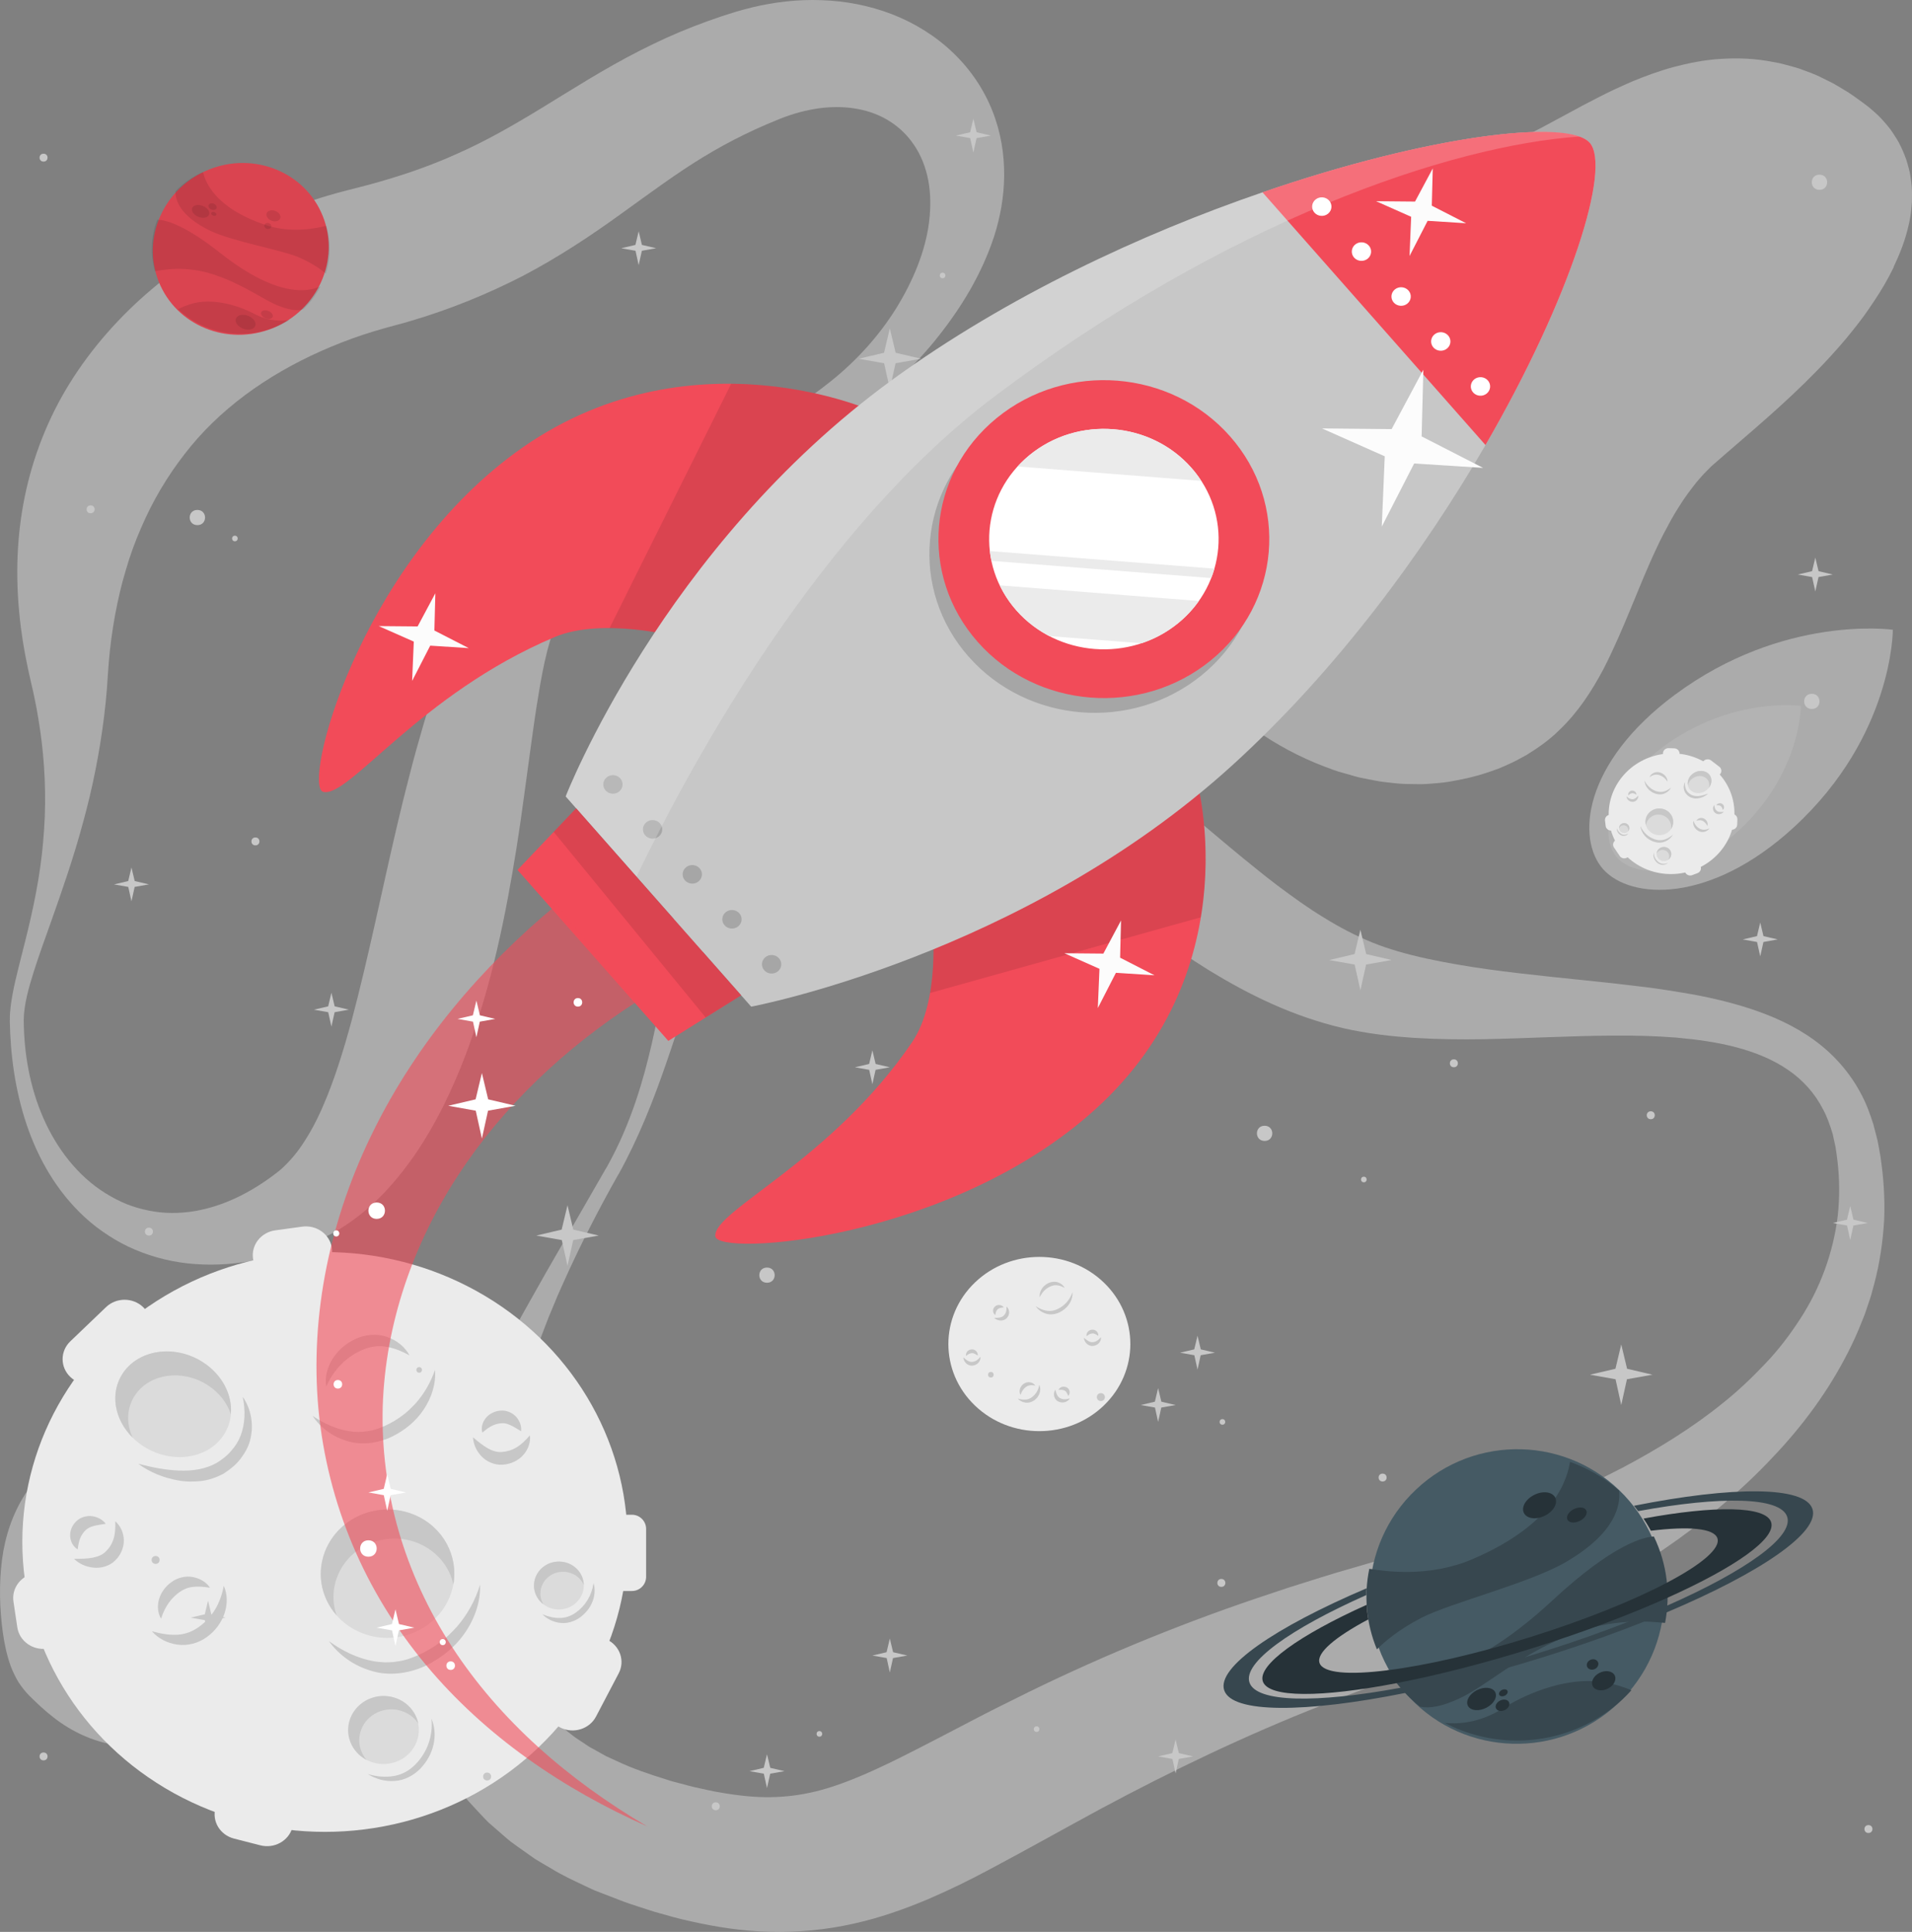 <?xml version="1.0" encoding="UTF-8"?>
<svg width="290px" height="293px" viewBox="0 0 290 293" version="1.1" xmlns="http://www.w3.org/2000/svg" xmlns:xlink="http://www.w3.org/1999/xlink">
    <rect x="0" y="0" width="290" height="293" fill="#808080" stroke="none"/>
    <title>5443168</title>
    <g id="Web" stroke="none" stroke-width="1" fill="none" fill-rule="evenodd">
        <g id="Home" transform="translate(-1568, -96)" fill-rule="nonzero">
            <g id="welcome" transform="translate(769, 96)">
                <g id="5443168" transform="translate(799, 0)">
                    <g id="Background_Complete">
                        <g id="Group" transform="translate(143.843, 190.629)">
                            <path d="M4.041,22.557 C9.429,27.715 18.171,27.715 23.559,22.557 C28.947,17.398 28.947,9.028 23.559,3.869 C18.171,-1.29 9.429,-1.29 4.041,3.869 C-1.347,9.028 -1.347,17.398 4.041,22.557 Z" id="Path" fill="#EBEBEB"></path>
                            <g transform="translate(13.239, 3.768)" fill="#C7C7C7" id="Path">
                                <path d="M5.584,1.599 C5.634,2.217 5.437,2.855 5.072,3.392 C4.715,3.936 4.174,4.373 3.571,4.662 C2.954,4.944 2.203,5.045 1.543,4.83 C0.891,4.628 0.344,4.212 0,3.695 C0.519,4.051 1.087,4.299 1.656,4.393 C1.943,4.44 2.224,4.447 2.505,4.393 C2.785,4.36 3.052,4.259 3.311,4.145 C3.438,4.084 3.571,4.017 3.697,3.943 C3.817,3.863 3.943,3.795 4.055,3.701 C4.294,3.54 4.497,3.332 4.693,3.124 C5.079,2.694 5.381,2.177 5.584,1.592 L5.584,1.599 Z"></path>
                                <path d="M0.624,2.365 C0.554,1.941 0.674,1.485 0.912,1.102 C1.151,0.712 1.522,0.396 1.95,0.195 C2.385,-0.013 2.933,-0.067 3.389,0.094 C3.845,0.249 4.216,0.558 4.42,0.941 C4.034,0.726 3.648,0.578 3.276,0.537 C2.897,0.484 2.547,0.571 2.21,0.719 C1.515,1.041 0.968,1.585 0.617,2.365 L0.624,2.365 Z"></path>
                            </g>
                            <g transform="translate(10.516, 18.999)" fill="#C7C7C7" id="Path">
                                <path d="M3.283,0.42 C3.459,0.803 3.459,1.26 3.318,1.677 C3.178,2.093 2.89,2.483 2.519,2.745 C2.14,3.027 1.628,3.168 1.158,3.094 C0.695,3.027 0.281,2.805 0,2.483 C0.414,2.604 0.814,2.664 1.179,2.644 C1.55,2.624 1.866,2.489 2.147,2.281 C2.441,2.066 2.687,1.804 2.876,1.495 C3.066,1.18 3.199,0.823 3.269,0.414 L3.283,0.42 Z"></path>
                                <path d="M0.428,1.918 C0.267,1.663 0.253,1.334 0.337,1.032 C0.428,0.729 0.624,0.447 0.891,0.259 C1.165,0.058 1.543,-0.043 1.88,0.017 C2.21,0.078 2.498,0.253 2.666,0.508 C2.364,0.461 2.098,0.441 1.859,0.474 C1.628,0.508 1.438,0.588 1.263,0.716 C0.884,0.991 0.617,1.354 0.435,1.918 L0.428,1.918 Z"></path>
                            </g>
                            <g transform="translate(6.774, 7.291)" fill="#C7C7C7" id="Path">
                                <path d="M2.051,0.239 C2.29,0.447 2.43,0.756 2.444,1.085 C2.451,1.421 2.311,1.771 2.051,2.019 C1.785,2.288 1.378,2.395 1.041,2.348 C0.704,2.308 0.396,2.174 0.171,1.952 C0.487,1.952 0.775,1.952 1.027,1.898 C1.28,1.851 1.476,1.764 1.616,1.616 C1.771,1.462 1.897,1.267 1.967,1.045 C2.037,0.817 2.058,0.548 2.044,0.246 L2.051,0.239 Z"></path>
                                <path d="M0.347,1.522 C0.143,1.401 0.024,1.179 0.003,0.938 C-0.018,0.689 0.08,0.427 0.276,0.246 C0.473,0.044 0.789,-0.03 1.034,0.011 C1.28,0.051 1.49,0.165 1.623,0.353 C1.392,0.393 1.202,0.414 1.041,0.461 C0.88,0.508 0.782,0.568 0.704,0.649 C0.613,0.736 0.529,0.844 0.473,0.985 C0.41,1.126 0.375,1.3 0.347,1.522 L0.347,1.522 Z"></path>
                            </g>
                            <g transform="translate(16.018, 19.678)" fill="#C7C7C7" id="Path">
                                <path d="M2.398,1.783 C2.251,2.059 1.97,2.267 1.633,2.354 C1.296,2.448 0.911,2.401 0.595,2.22 C0.258,2.039 0.055,1.683 0.013,1.36 C-0.029,1.038 0.034,0.722 0.202,0.46 C0.286,0.756 0.356,1.024 0.469,1.246 C0.581,1.468 0.714,1.629 0.904,1.73 C1.093,1.837 1.325,1.904 1.57,1.911 C1.823,1.924 2.096,1.871 2.398,1.783 L2.398,1.783 Z"></path>
                                <path d="M0.679,0.507 C0.756,0.292 0.946,0.124 1.184,0.044 C1.43,-0.037 1.717,-0.003 1.956,0.124 C2.209,0.259 2.363,0.534 2.377,0.769 C2.398,1.004 2.328,1.226 2.173,1.4 C2.075,1.192 2.005,1.024 1.921,0.89 C1.837,0.756 1.753,0.675 1.654,0.621 C1.542,0.561 1.416,0.507 1.261,0.487 C1.107,0.46 0.918,0.474 0.686,0.5 L0.679,0.507 Z"></path>
                            </g>
                            <g transform="translate(20.556, 11.033)" fill="#C7C7C7" id="Path">
                                <path d="M2.589,1.132 C2.624,1.441 2.519,1.756 2.294,2.018 C2.07,2.274 1.719,2.448 1.354,2.468 C0.968,2.502 0.589,2.314 0.372,2.072 C0.147,1.824 0.014,1.528 0,1.226 C0.239,1.427 0.456,1.609 0.681,1.73 C0.905,1.857 1.108,1.911 1.319,1.897 C1.543,1.884 1.768,1.817 1.978,1.689 C2.196,1.562 2.392,1.373 2.589,1.138 L2.589,1.132 Z"></path>
                                <path d="M0.421,1.004 C0.358,0.782 0.421,0.547 0.568,0.346 C0.723,0.151 0.982,0.017 1.256,0.003 C1.543,-0.024 1.831,0.124 1.978,0.305 C2.133,0.494 2.21,0.708 2.182,0.937 C1.985,0.816 1.824,0.715 1.67,0.648 C1.515,0.581 1.403,0.561 1.291,0.574 C1.165,0.581 1.024,0.614 0.884,0.675 C0.737,0.742 0.589,0.85 0.414,0.997 L0.421,1.004 Z"></path>
                            </g>
                            <g transform="translate(2.273, 14.022)" fill="#C7C7C7" id="Path">
                                <path d="M2.589,1.132 C2.624,1.441 2.519,1.756 2.294,2.018 C2.07,2.274 1.719,2.448 1.354,2.468 C0.968,2.502 0.589,2.314 0.372,2.072 C0.147,1.824 0.014,1.528 0,1.226 C0.239,1.427 0.456,1.609 0.681,1.73 C0.905,1.857 1.108,1.911 1.319,1.897 C1.543,1.884 1.768,1.817 1.978,1.689 C2.196,1.562 2.392,1.373 2.589,1.138 L2.589,1.132 Z"></path>
                                <path d="M0.421,1.004 C0.358,0.782 0.421,0.547 0.568,0.346 C0.723,0.151 0.982,0.017 1.256,0.003 C1.543,-0.024 1.831,0.124 1.978,0.305 C2.133,0.494 2.21,0.708 2.182,0.937 C1.985,0.816 1.824,0.715 1.67,0.648 C1.515,0.581 1.403,0.561 1.291,0.574 C1.165,0.581 1.024,0.614 0.884,0.675 C0.737,0.742 0.589,0.85 0.414,0.997 L0.421,1.004 Z"></path>
                            </g>
                        </g>
                        <g id="Group" opacity="0.4" fill="#EBEBEB">
                            <path d="M3.6,154.719 C3.635,159.824 4.547,164.956 6.589,169.597 C8.616,174.219 11.822,178.377 15.975,180.956 C17.007,181.601 18.073,182.158 19.175,182.609 C20.283,183.052 21.427,183.374 22.57,183.603 C24.864,184.073 27.193,184.059 29.446,183.697 C33.964,182.944 38.138,180.802 41.821,177.98 C42.046,177.806 42.298,177.618 42.495,177.45 L43.021,176.973 C43.358,176.63 43.694,176.314 44.017,175.945 C44.669,175.24 45.28,174.454 45.848,173.601 C46.985,171.915 48.016,170.007 48.9,167.965 C50.703,163.881 52.099,159.327 53.369,154.645 C55.873,145.234 57.866,135.279 60.237,125.163 C60.827,122.63 61.458,120.091 62.124,117.532 C62.77,114.973 63.492,112.407 64.25,109.82 C65.787,104.648 67.512,99.442 70.059,94.089 C70.705,92.745 71.413,91.388 72.255,90.011 C72.676,89.326 73.139,88.621 73.637,87.936 C74.142,87.264 74.668,86.612 75.216,85.994 C77.419,83.509 79.951,81.5 82.519,79.861 C87.668,76.55 92.958,74.481 98.038,72.385 C103.145,70.35 108.126,68.375 112.855,66.037 C117.576,63.713 122.045,61.026 125.995,57.836 C129.959,54.665 133.326,50.923 135.915,46.779 C138.49,42.614 140.37,38.087 140.917,33.667 C141.191,31.464 141.163,29.314 140.791,27.332 C140.405,25.351 139.69,23.551 138.679,22.053 C136.673,19.03 133.635,17.203 130.204,16.551 C128.493,16.209 126.676,16.168 124.83,16.35 C122.985,16.558 121.098,16.995 119.232,17.666 C118.762,17.834 118.299,18.022 117.836,18.21 L116.18,18.902 C115.086,19.379 114.005,19.863 112.939,20.387 C110.813,21.428 108.736,22.557 106.688,23.806 C102.598,26.285 98.578,29.287 94.102,32.505 C89.654,35.722 84.673,39.034 79.285,41.855 C73.876,44.636 68.165,46.947 62.398,48.646 C61.675,48.881 60.953,49.056 60.23,49.258 L58.287,49.788 C57.213,50.091 56.133,50.42 55.053,50.776 C52.899,51.494 50.759,52.327 48.689,53.248 C40.383,56.956 33.136,62.155 27.965,68.912 C25.348,72.278 23.145,75.992 21.392,80.083 C20.501,82.118 19.722,84.248 19.083,86.464 C18.41,88.668 17.891,90.958 17.449,93.303 C17.021,95.647 16.698,98.052 16.495,100.497 C16.389,101.645 16.312,103.143 16.214,104.5 C16.095,105.884 15.968,107.261 15.793,108.631 C15.113,114.113 14.046,119.487 12.608,124.692 C11.212,129.912 9.458,134.956 7.697,139.927 C6.806,142.412 5.915,144.878 5.129,147.343 C4.358,149.801 3.635,152.307 3.6,154.705 L3.6,154.719 Z M1.495,154.739 C1.474,153.321 1.685,151.964 1.93,150.648 C2.169,149.325 2.498,148.042 2.807,146.759 C3.438,144.199 4.119,141.68 4.68,139.141 C5.256,136.609 5.74,134.07 6.104,131.524 C6.469,128.978 6.673,126.419 6.792,123.88 C6.981,118.788 6.631,113.73 5.782,108.799 C5.585,107.563 5.333,106.341 5.08,105.125 C4.807,103.882 4.526,102.781 4.224,101.336 C3.642,98.589 3.179,95.775 2.919,92.913 C2.365,87.197 2.54,81.245 3.761,75.3 C4.975,69.369 7.248,63.465 10.587,58.104 C13.92,52.744 18.206,47.921 23.04,43.843 C27.888,39.759 33.276,36.407 38.945,33.768 C41.779,32.438 44.691,31.296 47.672,30.315 C49.16,29.818 50.675,29.381 52.225,28.978 L55.972,28.011 C60.63,26.741 65.092,25.25 69.379,23.295 C73.7,21.394 77.854,19.01 82.33,16.276 C86.791,13.555 91.611,10.452 96.95,7.732 C99.609,6.375 102.373,5.098 105.208,4.003 C106.625,3.453 108.056,2.942 109.487,2.458 L111.648,1.773 C112.469,1.538 113.29,1.31 114.132,1.108 C117.485,0.309 121.014,-0.114 124.606,0.027 C128.198,0.141 131.846,0.833 135.291,2.156 C138.728,3.486 141.949,5.488 144.579,8.027 C147.224,10.553 149.266,13.616 150.529,16.847 C151.813,20.071 152.339,23.436 152.304,26.647 C152.283,29.865 151.707,32.955 150.788,35.83 C148.894,41.586 145.856,46.551 142.334,50.997 C140.581,53.241 138.623,55.317 136.589,57.285 C134.526,59.233 132.358,61.046 130.099,62.732 C121.056,69.47 110.785,73.91 101.503,79.096 C96.88,81.662 92.46,84.476 89.121,87.707 C87.465,89.333 86.118,91.052 85.164,92.812 C84.925,93.256 84.708,93.699 84.511,94.142 C84.322,94.579 84.147,95.022 83.971,95.513 C83.62,96.48 83.312,97.541 83.024,98.643 C82.456,100.853 82.014,103.237 81.628,105.669 C81.207,108.101 80.884,110.593 80.527,113.105 L79.488,120.722 C79.144,123.282 78.78,125.861 78.366,128.454 C76.71,138.799 74.605,149.351 70.67,159.864 C68.663,165.11 66.222,170.363 62.742,175.394 C61.851,176.644 60.925,177.88 59.893,179.089 C58.876,180.298 57.775,181.48 56.54,182.588 C55.333,183.703 54.007,184.765 52.569,185.725 C51.868,186.216 51.096,186.652 50.338,187.082 L49.16,187.687 C48.781,187.875 48.444,188.009 48.086,188.17 C45.252,189.406 42.27,190.414 39.162,191.045 C36.061,191.684 32.841,191.946 29.656,191.717 C26.471,191.509 23.335,190.736 20.472,189.527 C19.041,188.916 17.68,188.191 16.417,187.358 C15.148,186.538 13.962,185.625 12.875,184.63 C8.532,180.634 5.754,175.636 4.028,170.524 C2.302,165.386 1.579,160.059 1.481,154.759 L1.495,154.739 Z" id="Shape"></path>
                            <path d="M91.927,177.194 C94.902,171.955 96.901,166.245 98.346,160.421 C99.813,154.598 100.746,148.653 101.658,142.641 C102.142,139.638 102.577,136.602 103.152,133.552 C103.706,130.489 104.373,127.399 105.327,124.276 C106.295,121.159 107.537,117.982 109.466,114.865 C111.381,111.768 114.096,108.685 117.745,106.388 C118.643,105.817 119.625,105.34 120.586,104.829 C121.575,104.4 122.592,103.997 123.617,103.614 C124.648,103.311 125.693,103.016 126.746,102.754 C127.784,102.566 128.836,102.384 129.889,102.216 C133.867,101.686 138.006,101.78 142.019,102.378 C146.039,102.969 149.883,104.131 153.44,105.568 C156.997,107.026 160.273,108.759 163.318,110.626 C169.408,114.368 174.642,118.56 179.56,122.637 L186.744,128.669 C187.915,129.656 189.094,130.597 190.258,131.544 L191.998,132.941 L193.745,134.291 C196.095,136.038 198.411,137.731 200.817,139.175 C203.195,140.666 205.672,141.929 208.085,142.923 C210.59,143.944 213.424,144.737 216.378,145.382 C219.338,146.026 222.432,146.55 225.589,146.994 C231.924,147.88 238.498,148.451 245.17,149.19 L250.193,149.788 C251.877,150.023 253.561,150.265 255.251,150.561 C258.64,151.111 262.036,151.877 265.41,152.965 C268.771,154.067 272.124,155.545 275.092,157.694 C278.066,159.824 280.543,162.645 282.192,165.748 C283.047,167.293 283.63,168.912 284.142,170.531 L284.773,172.969 C284.949,173.775 285.061,174.561 285.208,175.354 C285.685,178.538 285.917,181.769 285.777,185.013 C285.587,188.244 285.131,191.482 284.289,194.646 C284.058,195.432 283.889,196.231 283.623,197.01 L282.837,199.341 C282.234,200.866 281.623,202.398 280.901,203.875 C278.052,209.834 274.166,215.328 269.62,220.225 C267.353,222.684 264.954,225.035 262.407,227.225 C259.889,229.455 257.216,231.497 254.487,233.478 C253.105,234.432 251.737,235.433 250.312,236.333 L248.194,237.717 L246.033,239.04 C243.135,240.78 240.182,242.412 237.165,243.944 C235.657,244.703 234.134,245.435 232.612,246.167 C231.075,246.866 229.532,247.564 227.982,248.229 C226.424,248.874 224.874,249.559 223.295,250.171 C221.717,250.769 220.145,251.407 218.553,251.964 L209.411,255.229 C207.931,255.759 206.472,256.33 204.998,256.881 L202.795,257.714 L200.614,258.587 C188.939,263.169 177.82,268.509 166.896,274.366 C161.417,277.329 155.987,280.392 150.087,283.529 C147.154,285.1 144.032,286.639 140.63,288.096 C137.22,289.52 133.488,290.871 129.412,291.764 C125.35,292.677 121,293.101 116.804,292.98 C112.581,292.899 108.582,292.248 104.829,291.408 C102.92,291.012 101.146,290.481 99.335,289.97 C98.445,289.702 97.596,289.413 96.719,289.131 C95.849,288.849 94.993,288.573 94.095,288.217 L91.443,287.196 L90.124,286.679 L88.812,286.068 C87.065,285.241 85.332,284.456 83.648,283.414 C82.8,282.924 81.958,282.434 81.13,281.923 L78.702,280.21 L77.503,279.344 C77.11,279.048 76.738,278.699 76.359,278.383 L74.114,276.422 C73.399,275.73 72.732,274.978 72.052,274.252 L71.041,273.157 C70.719,272.781 70.431,272.371 70.122,271.982 C69.526,271.189 68.923,270.403 68.347,269.604 C67.828,268.771 67.33,267.924 66.839,267.078 C64.98,263.666 63.556,260.079 62.896,256.492 L62.609,255.155 C62.538,254.712 62.489,254.262 62.426,253.818 C62.321,252.931 62.195,252.045 62.117,251.158 C62.075,249.405 61.942,247.652 62.082,245.952 C62.174,242.52 62.784,239.235 63.443,236.024 C64.215,232.84 65.085,229.73 66.194,226.741 C68.354,220.736 70.985,215.033 73.82,209.498 C74.542,208.121 75.223,206.723 75.98,205.367 C76.717,204.003 77.412,202.626 78.176,201.276 C78.913,199.919 79.678,198.575 80.435,197.225 L82.708,193.195 L91.906,177.208 L91.927,177.194 Z M93.793,178.108 C90.79,183.435 87.998,188.856 85.515,194.397 L84.589,196.473 L83.719,198.569 C83.122,199.959 82.596,201.377 82.063,202.787 C80.976,205.602 80.035,208.463 79.165,211.325 C77.44,217.055 76.198,222.885 75.602,228.655 C75.258,231.537 75.195,234.399 75.207,237.2 C75.328,239.994 75.517,242.748 76.086,245.341 C76.275,246.664 76.71,247.894 77.012,249.143 L77.65,250.936 C77.755,251.232 77.854,251.534 77.966,251.823 L78.359,252.663 C79.327,254.94 80.646,256.935 82.112,258.742 C82.505,259.179 82.884,259.615 83.249,260.059 L84.511,261.268 C84.722,261.469 84.911,261.677 85.136,261.865 L85.837,262.41 C86.307,262.766 86.742,263.148 87.226,263.498 L88.735,264.499 C88.987,264.66 89.219,264.841 89.486,264.996 L90.306,265.439 L91.92,266.346 L93.667,267.145 C95.975,268.233 98.536,269.107 101.153,269.913 C101.777,270.134 102.493,270.309 103.194,270.49 C103.889,270.672 104.59,270.873 105.285,271.034 C106.653,271.323 108.028,271.673 109.347,271.874 C112.006,272.338 114.545,272.606 116.896,272.566 C119.26,272.526 121.477,272.244 123.757,271.686 C128.296,270.578 133.361,268.213 138.855,265.399 C141.598,264.008 144.397,262.53 147.273,261.033 C150.129,259.528 153.089,258.077 156.043,256.613 C167.949,250.782 180.465,245.717 193.163,241.546 L195.541,240.753 L197.934,240.001 C199.533,239.504 201.119,238.986 202.718,238.516 L212.091,235.789 C215.073,234.909 218.019,233.969 220.959,233.008 L225.33,231.497 C226.768,230.966 228.22,230.449 229.658,229.898 C232.507,228.77 235.369,227.661 238.133,226.398 L240.224,225.471 L242.28,224.497 C243.669,223.866 244.981,223.147 246.342,222.469 C251.652,219.634 256.767,216.484 261.327,212.782 C263.635,210.949 265.726,208.94 267.718,206.844 C269.725,204.755 271.451,202.478 272.994,200.1 C276.102,195.351 278.045,189.998 278.733,184.442 C279.035,181.661 279.028,178.84 278.691,176.032 C278.593,175.334 278.522,174.615 278.396,173.937 L277.961,171.948 C277.561,170.665 277.133,169.389 276.495,168.227 C275.288,165.869 273.513,163.854 271.247,162.296 C268.988,160.73 266.28,159.615 263.39,158.85 C260.499,158.07 257.419,157.661 254.304,157.372 C251.175,157.123 247.99,157.036 244.77,157.063 C238.33,157.096 231.763,157.479 224.993,157.614 C221.597,157.667 218.146,157.634 214.603,157.412 C211.06,157.19 207.419,156.781 203.658,155.921 C196.004,154.127 189.41,150.843 183.439,147.202 C171.583,139.86 162.245,131.067 152.767,124.632 C148.038,121.414 143.366,118.848 138.56,117.438 C136.154,116.719 133.677,116.329 131.109,116.202 C128.738,116.108 126.591,116.316 124.578,117.062 C122.564,117.794 120.579,119.063 118.769,120.884 C116.959,122.691 115.338,124.968 113.914,127.433 C112.483,129.905 111.22,132.578 110.041,135.319 C108.912,138.08 107.838,140.901 106.863,143.769 C104.857,149.492 103.096,155.343 101.089,161.127 C99.097,166.91 96.838,172.654 93.814,178.101 L93.793,178.108 Z" id="Shape"></path>
                            <path d="M287.236,40.505 C286.303,42.433 285.285,44.132 284.212,45.731 C283.686,46.544 283.139,47.296 282.598,48.062 C282.044,48.801 281.476,49.546 280.901,50.252 C279.771,51.689 278.571,53.019 277.372,54.336 C272.566,59.542 267.325,64.015 262.183,68.442 L260.366,70.021 L259.566,70.719 L258.808,71.485 C258.289,71.989 257.819,72.566 257.328,73.117 C256.865,73.708 256.402,74.3 255.953,74.918 C255.511,75.542 255.069,76.167 254.662,76.839 C254.248,77.497 253.841,78.162 253.455,78.854 C252.698,80.238 251.933,81.655 251.267,83.119 C248.481,88.99 246.391,95.304 243.128,101.619 C241.438,104.756 239.417,107.966 236.478,110.754 C235.046,112.185 233.335,113.394 231.546,114.496 C230.634,115.006 229.7,115.53 228.732,115.94 C228.248,116.155 227.757,116.383 227.273,116.578 L225.786,117.102 C223.779,117.794 221.745,118.23 219.71,118.573 C218.672,118.748 217.549,118.801 216.448,118.902 C215.346,118.969 214.273,118.902 213.172,118.902 C212.077,118.875 211.039,118.721 209.958,118.607 C209.418,118.553 208.906,118.452 208.394,118.351 L206.836,118.049 L206.058,117.888 L205.307,117.68 L203.806,117.25 C202.788,116.994 201.848,116.625 200.887,116.262 C197.078,114.818 193.584,112.91 190.406,110.694 C187.256,108.457 184.386,105.945 181.833,103.211 C179.279,100.477 177.083,97.474 175.182,94.337 C174.719,93.544 174.27,92.745 173.828,91.952 C173.4,91.146 173.014,90.307 172.614,89.487 C172.207,88.674 171.849,87.828 171.513,86.988 C171.169,86.142 170.818,85.309 170.53,84.443 C169.296,81.037 168.419,77.51 167.78,73.997 C167.163,70.477 166.791,66.951 166.77,63.451 C166.735,59.958 166.952,56.506 167.584,53.14 C168.215,49.775 169.289,46.504 170.902,43.474 C172.537,40.418 174.964,37.704 177.911,35.622 C180.85,33.526 184.197,31.981 187.621,30.725 C194.51,28.246 201.764,26.701 208.913,25.64 C212.498,25.109 216.062,24.766 219.591,24.552 C220.103,24.538 220.306,24.457 220.601,24.417 L221.422,24.283 C221.983,24.122 222.509,24.075 223.064,23.88 L223.877,23.665 C224.151,23.571 224.425,23.463 224.705,23.389 C225.253,23.242 225.821,22.973 226.375,22.798 C228.655,21.918 231.104,20.803 233.755,19.393 L237.916,17.156 L240.14,15.953 L242.504,14.731 C244.09,13.898 245.865,13.099 247.689,12.299 C249.576,11.54 251.568,10.781 253.771,10.183 C256.009,9.599 258.366,9.088 260.969,8.934 C263.537,8.766 266.252,8.86 268.897,9.397 L269.893,9.579 L270.861,9.827 C271.5,10.002 272.159,10.163 272.791,10.365 C274.004,10.815 275.274,11.238 276.376,11.816 L278.066,12.655 L279.617,13.576 C280.683,14.187 281.581,14.872 282.514,15.55 C282.767,15.725 282.949,15.866 283.23,16.081 C283.595,16.37 283.938,16.672 284.289,16.981 C284.984,17.559 285.65,18.304 286.275,19.057 C286.429,19.238 286.583,19.433 286.731,19.628 L287.159,20.252 C287.432,20.669 287.699,21.092 287.951,21.522 C288.414,22.395 288.821,23.316 289.137,24.222 C289.277,24.679 289.411,25.129 289.523,25.586 C289.586,25.814 289.642,26.049 289.684,26.264 L289.79,26.923 C289.853,27.353 289.909,27.789 289.951,28.226 C290,28.656 289.986,29.039 290,29.448 C290,29.845 290,30.254 289.986,30.644 L289.888,31.746 C289.846,32.108 289.818,32.491 289.754,32.827 L289.565,33.821 C289.004,36.441 288.127,38.564 287.208,40.498 L287.236,40.505 Z" id="Path"></path>
                            <path d="M55.831,218.156 C56.196,220.185 56.315,222.113 56.259,223.973 C56.203,227.701 55.326,231.114 54.365,234.439 C53.39,237.771 52.204,241.008 50.724,244.132 C49.216,247.242 47.378,250.224 45.09,252.958 C42.796,255.686 40.158,258.245 37.008,260.435 C33.844,262.584 29.916,264.163 25.608,264.781 C23.461,265.083 21.223,265.143 19.041,264.908 C16.866,264.66 14.762,264.129 12.924,263.33 C11.072,262.544 9.493,261.543 8.125,260.482 C6.75,259.414 5.564,258.285 4.414,257.15 C3.81,256.519 3.27,255.84 2.793,255.108 C2.344,254.362 1.972,253.576 1.649,252.757 C1.053,251.118 0.674,249.371 0.429,247.591 C-0.062,244.031 -0.168,240.222 0.302,236.575 C0.773,232.928 1.951,229.529 3.803,226.627 C5.655,223.725 8.083,221.26 10.945,219.291 C13.794,217.303 17.14,215.879 20.416,214.583 C23.742,213.32 26.962,212.131 30.021,210.747 C33.136,209.41 36.04,207.825 39.766,206.717 C40.706,206.448 41.702,206.2 42.817,206.085 C43.919,205.951 45.133,205.924 46.451,206.139 C47.869,206.367 49.566,207.127 50.815,208.174 C51.117,208.436 51.44,208.719 51.699,209.001 C51.959,209.283 52.218,209.572 52.464,209.874 C52.892,210.445 53.32,211.063 53.621,211.634 C53.972,212.238 54.204,212.776 54.463,213.367 C54.674,213.904 54.912,214.495 55.06,215.013 L55.305,215.825 L55.509,216.611 C55.642,217.142 55.733,217.639 55.831,218.156 Z" id="Path"></path>
                        </g>
                        <g id="Group" transform="translate(241.054, 95.326)">
                            <g opacity="0.4" id="Path">
                                <path d="M12.955,10.068 C29.449,-2.198 46.041,0.187 46.041,0.187 C46.041,0.187 46.118,16.248 31.063,30.106 C18.364,41.8 6.297,41.135 2.137,36.541 C-2.016,31.939 -0.964,20.413 12.955,10.061 L12.955,10.068 Z" fill="#EBEBEB"></path>
                                <path d="M11.117,18.001 C21.577,10.222 32.094,11.741 32.094,11.741 C32.094,11.741 32.143,21.924 22.595,30.71 C14.541,38.126 6.894,37.703 4.256,34.787 C1.618,31.872 2.291,24.564 11.117,18.001 L11.117,18.001 Z" fill="#FFFFFF"></path>
                            </g>
                            <g transform="translate(1.979, 17.938)">
                                <path d="M16.708,4.262 L15.459,3.308 C15.101,3.032 15.045,2.535 15.326,2.193 L15.326,2.193 C15.614,1.85 16.133,1.796 16.491,2.065 L17.739,3.019 C18.097,3.294 18.153,3.791 17.873,4.134 L17.873,4.134 C17.585,4.477 17.066,4.53 16.708,4.262 Z" id="Path" fill="#EBEBEB"></path>
                                <path d="M2.635,16.554 L1.765,15.271 C1.512,14.902 1.624,14.411 2.003,14.176 L2.003,14.176 C2.389,13.935 2.901,14.042 3.147,14.411 L4.017,15.694 C4.269,16.064 4.157,16.554 3.778,16.789 L3.778,16.789 C3.392,17.031 2.88,16.924 2.635,16.561 L2.635,16.554 Z" id="Path" fill="#EBEBEB"></path>
                                <path d="M10.85,1.817 L9.994,1.79 C9.538,1.776 9.18,1.414 9.194,0.97 L9.194,0.97 C9.208,0.534 9.587,0.191 10.05,0.204 L10.906,0.231 C11.362,0.245 11.72,0.608 11.706,1.051 L11.706,1.051 C11.692,1.487 11.313,1.83 10.85,1.817 Z" id="Path" fill="#EBEBEB"></path>
                                <path d="M18.799,11.758 L18.827,10.939 C18.841,10.502 19.22,10.159 19.683,10.173 L19.683,10.173 C20.139,10.186 20.496,10.549 20.482,10.992 L20.454,11.812 C20.44,12.249 20.061,12.591 19.598,12.578 L19.598,12.578 C19.142,12.564 18.785,12.201 18.799,11.758 Z" id="Path" fill="#EBEBEB"></path>
                                <path d="M0.502,12 L0.404,11.18 C0.355,10.744 0.677,10.354 1.133,10.307 L1.133,10.307 C1.589,10.26 1.996,10.569 2.045,11.006 L2.143,11.825 C2.193,12.262 1.87,12.652 1.414,12.699 L1.414,12.699 C0.958,12.746 0.551,12.437 0.502,12 Z" id="Path" fill="#EBEBEB"></path>
                                <path d="M14.428,19.161 L13.628,19.463 C13.2,19.624 12.723,19.423 12.555,19.013 L12.555,19.013 C12.386,18.603 12.597,18.146 13.025,17.985 L13.825,17.683 C14.253,17.522 14.73,17.723 14.898,18.133 L14.898,18.133 C15.066,18.543 14.856,18.999 14.428,19.161 Z" id="Path" fill="#EBEBEB"></path>
                                <ellipse id="Oval" fill="#EBEBEB" transform="translate(10.499, 10.15) rotate(-6.37) translate(-10.499, -10.15) " cx="10.499" cy="10.15" rx="9.543" ry="9.147"></ellipse>
                                <g transform="translate(6.409, 3.836)" fill="#C7C7C7" id="Path">
                                    <path d="M0,1.312 C0.014,1.742 0.203,2.165 0.498,2.508 C0.786,2.857 1.193,3.119 1.635,3.267 C2.084,3.415 2.61,3.428 3.045,3.233 C3.48,3.052 3.824,2.723 4.013,2.34 C3.683,2.622 3.318,2.837 2.933,2.944 C2.743,2.998 2.547,3.018 2.35,3.005 C2.154,3.005 1.964,2.951 1.775,2.897 C1.684,2.864 1.586,2.83 1.494,2.79 C1.403,2.743 1.312,2.703 1.228,2.649 C1.045,2.555 0.898,2.427 0.744,2.3 C0.442,2.031 0.196,1.702 0.007,1.312 L0,1.312 Z"></path>
                                    <path d="M3.473,1.467 C3.487,1.171 3.368,0.869 3.171,0.62 C2.975,0.372 2.694,0.177 2.385,0.076 C2.07,-0.031 1.691,-0.031 1.389,0.116 C1.087,0.258 0.856,0.493 0.744,0.775 C0.989,0.6 1.242,0.472 1.501,0.412 C1.754,0.352 2.006,0.378 2.245,0.459 C2.75,0.627 3.171,0.963 3.473,1.473 L3.473,1.467 Z"></path>
                                </g>
                                <g transform="translate(13.774, 10.785)" fill="#C7C7C7" id="Path">
                                    <path d="M0.051,0.415 C-0.04,0.691 -0.005,1.006 0.128,1.282 C0.261,1.557 0.486,1.806 0.759,1.96 C1.04,2.128 1.405,2.182 1.721,2.101 C2.036,2.021 2.303,1.839 2.464,1.597 C2.191,1.712 1.924,1.786 1.664,1.792 C1.412,1.806 1.18,1.739 0.97,1.618 C0.752,1.497 0.556,1.329 0.402,1.127 C0.247,0.926 0.128,0.691 0.044,0.415 L0.051,0.415 Z"></path>
                                    <path d="M2.134,1.235 C2.226,1.047 2.212,0.818 2.134,0.617 C2.05,0.415 1.889,0.241 1.692,0.126 C1.489,0.005 1.222,-0.035 0.991,0.032 C0.766,0.1 0.584,0.241 0.493,0.429 C0.696,0.375 0.879,0.341 1.047,0.348 C1.208,0.348 1.349,0.395 1.482,0.469 C1.763,0.63 1.98,0.859 2.148,1.235 L2.134,1.235 Z"></path>
                                </g>
                                <g transform="translate(16.782, 8.553)" fill="#C7C7C7" id="Path">
                                    <path d="M0.207,0.263 C0.06,0.425 -0.018,0.646 0.003,0.875 C0.024,1.11 0.151,1.338 0.347,1.486 C0.551,1.654 0.845,1.694 1.07,1.641 C1.301,1.587 1.498,1.473 1.631,1.305 C1.414,1.325 1.217,1.345 1.035,1.332 C0.859,1.318 0.719,1.271 0.607,1.177 C0.487,1.083 0.382,0.962 0.319,0.808 C0.249,0.653 0.221,0.472 0.2,0.263 L0.207,0.263 Z"></path>
                                    <path d="M1.491,1.016 C1.617,0.915 1.687,0.761 1.68,0.586 C1.68,0.411 1.582,0.243 1.435,0.129 C1.28,0.001 1.056,-0.025 0.894,0.022 C0.726,0.069 0.593,0.163 0.516,0.304 C0.677,0.31 0.81,0.317 0.922,0.337 C1.035,0.358 1.105,0.391 1.168,0.438 C1.238,0.492 1.301,0.559 1.35,0.653 C1.407,0.747 1.442,0.861 1.484,1.016 L1.491,1.016 Z"></path>
                                </g>
                                <g transform="translate(3.673, 6.646)" fill="#C7C7C7" id="Path">
                                    <path d="M0,0.874 C0,1.089 0.098,1.297 0.274,1.458 C0.449,1.619 0.702,1.713 0.954,1.7 C1.221,1.7 1.466,1.539 1.6,1.357 C1.733,1.169 1.803,0.961 1.789,0.746 C1.642,0.901 1.508,1.042 1.361,1.142 C1.221,1.243 1.08,1.297 0.933,1.304 C0.779,1.31 0.617,1.283 0.463,1.21 C0.309,1.142 0.154,1.021 0,0.874 L0,0.874 Z"></path>
                                    <path d="M1.48,0.625 C1.508,0.471 1.445,0.309 1.326,0.189 C1.2,0.068 1.017,-0.006 0.828,0 C0.624,0 0.442,0.128 0.351,0.262 C0.26,0.403 0.225,0.558 0.26,0.712 C0.386,0.618 0.491,0.531 0.589,0.477 C0.688,0.424 0.765,0.397 0.842,0.397 C0.933,0.397 1.024,0.397 1.13,0.437 C1.235,0.471 1.347,0.531 1.48,0.625 L1.48,0.625 Z"></path>
                                </g>
                                <g transform="translate(5.785, 9.351)" id="Path">
                                    <g transform="translate(0.753, 0)">
                                        <path d="M3.176,3.771 C2.173,4.335 0.882,4.012 0.293,3.045 C-0.297,2.078 0.033,0.842 1.036,0.278 C2.04,-0.287 3.33,0.036 3.92,1.003 C4.509,1.97 4.179,3.206 3.176,3.771 Z" fill="#DBDBDB"></path>
                                        <path d="M1.015,1.184 C0.468,1.493 0.138,2.017 0.082,2.582 C-0.177,1.715 0.187,0.755 1.036,0.278 C2.04,-0.287 3.33,0.043 3.92,1.003 C4.348,1.702 4.292,2.535 3.857,3.159 C3.955,2.723 3.892,2.253 3.632,1.843 C3.099,0.97 1.92,0.674 1.008,1.184 L1.015,1.184 Z" fill="#C7C7C7"></path>
                                    </g>
                                    <path d="M0,2.676 C0.042,3.2 0.281,3.71 0.638,4.127 C0.996,4.55 1.494,4.859 2.028,5.047 C2.568,5.228 3.206,5.248 3.732,5.013 C4.266,4.792 4.686,4.402 4.946,3.945 C4.553,4.301 4.104,4.583 3.62,4.724 C3.501,4.765 3.375,4.778 3.255,4.798 C3.129,4.798 3.01,4.825 2.89,4.812 C2.645,4.812 2.406,4.751 2.168,4.677 C2.049,4.637 1.929,4.59 1.817,4.543 C1.705,4.483 1.593,4.436 1.487,4.368 C1.263,4.248 1.073,4.086 0.884,3.925 C0.519,3.583 0.21,3.166 0.007,2.682 L0,2.676 Z" fill="#C7C7C7"></path>
                                </g>
                                <g transform="translate(2.209, 11.566)" id="Path">
                                    <g transform="translate(0.317, 0)">
                                        <path d="M1.049,1.468 C0.643,1.609 0.194,1.401 0.046,1.005 C-0.101,0.608 0.116,0.179 0.523,0.044 C0.93,-0.097 1.379,0.111 1.526,0.508 C1.674,0.904 1.456,1.334 1.049,1.468 Z" fill="#DBDBDB"></path>
                                        <path d="M0.453,0.373 C0.229,0.447 0.074,0.622 0.011,0.823 C-0.017,0.487 0.186,0.158 0.53,0.044 C0.937,-0.097 1.386,0.111 1.534,0.508 C1.639,0.79 1.555,1.092 1.351,1.294 C1.421,1.139 1.428,0.964 1.365,0.796 C1.232,0.44 0.825,0.252 0.453,0.38 L0.453,0.373 Z" fill="#C7C7C7"></path>
                                    </g>
                                    <path d="M0.012,0.796 C-0.023,0.991 0.019,1.2 0.124,1.381 C0.223,1.562 0.384,1.717 0.566,1.824 C0.756,1.932 0.994,1.979 1.212,1.925 C1.429,1.878 1.612,1.757 1.731,1.596 C1.556,1.69 1.366,1.757 1.184,1.77 C1.001,1.784 0.826,1.737 0.672,1.65 C0.349,1.468 0.117,1.173 0.012,0.79 L0.012,0.796 Z" fill="#C7C7C7"></path>
                                </g>
                                <g transform="translate(7.749, 15.182)" id="Path">
                                    <g transform="translate(0.482, 0)">
                                        <path d="M1.3,2.138 C0.69,2.232 0.115,1.843 0.016,1.252 C-0.089,0.667 0.325,0.116 0.935,0.016 C1.546,-0.085 2.121,0.311 2.219,0.902 C2.325,1.487 1.911,2.038 1.3,2.138 Z" fill="#DBDBDB"></path>
                                        <path d="M0.739,0.466 C0.409,0.519 0.143,0.721 0.002,0.99 C0.044,0.513 0.416,0.103 0.928,0.022 C1.539,-0.072 2.114,0.318 2.212,0.909 C2.282,1.332 2.093,1.735 1.749,1.964 C1.883,1.769 1.946,1.52 1.904,1.272 C1.812,0.741 1.286,0.385 0.739,0.472 L0.739,0.466 Z" fill="#C7C7C7"></path>
                                    </g>
                                    <path d="M0.05,0.882 C-0.028,1.151 -0.014,1.446 0.085,1.715 C0.183,1.991 0.365,2.232 0.59,2.42 C0.821,2.609 1.13,2.729 1.439,2.716 C1.747,2.709 2.028,2.588 2.252,2.414 C1.993,2.528 1.712,2.582 1.446,2.561 C1.179,2.548 0.933,2.434 0.73,2.273 C0.527,2.105 0.358,1.896 0.239,1.661 C0.127,1.426 0.057,1.164 0.057,0.889 L0.05,0.882 Z" fill="#C7C7C7"></path>
                                </g>
                                <g transform="translate(12.344, 3.653)" id="Path">
                                    <g transform="translate(0.6, 0)">
                                        <path d="M0.348,2.839 C0.937,3.518 2.066,3.558 2.866,2.92 C3.666,2.282 3.841,1.214 3.259,0.535 C2.67,-0.143 1.54,-0.184 0.74,0.454 C-0.066,1.093 -0.235,2.161 0.348,2.839 Z" fill="#DBDBDB"></path>
                                        <path d="M2.957,1.267 C3.28,1.637 3.35,2.134 3.196,2.597 C3.708,1.966 3.757,1.113 3.259,0.535 C2.67,-0.143 1.54,-0.184 0.74,0.454 C0.158,0.911 -0.094,1.596 0.032,2.194 C0.109,1.825 0.326,1.462 0.67,1.187 C1.4,0.609 2.424,0.643 2.957,1.261 L2.957,1.267 Z" fill="#C7C7C7"></path>
                                    </g>
                                    <path d="M0.189,1.69 C-0.021,2.08 -0.063,2.564 0.098,3.014 C0.168,3.242 0.316,3.444 0.484,3.618 C0.653,3.793 0.856,3.921 1.08,4.035 C1.312,4.122 1.565,4.183 1.81,4.189 C2.056,4.189 2.301,4.162 2.526,4.095 C2.982,3.968 3.389,3.739 3.718,3.437 C3.297,3.598 2.876,3.726 2.449,3.793 C2.028,3.853 1.607,3.833 1.249,3.679 C1.073,3.598 0.898,3.491 0.758,3.356 C0.61,3.229 0.484,3.074 0.393,2.9 C0.211,2.55 0.147,2.127 0.189,1.697 L0.189,1.69 Z" fill="#C7C7C7"></path>
                                </g>
                            </g>
                        </g>
                    </g>
                    <g id="Group" transform="translate(2, 186)">
                        <path d="M14.281,22.826 L19.707,17.629 C21.257,16.144 21.257,13.727 19.707,12.242 L19.707,12.242 C18.157,10.757 15.634,10.757 14.084,12.242 L8.658,17.44 C7.108,18.925 7.108,21.341 8.658,22.826 L8.658,22.826 C10.209,24.318 12.731,24.318 14.281,22.826 Z" id="Path" fill="#EBEBEB"></path>
                        <path d="M88.397,74.348 L91.843,67.78 C92.829,65.897 92.033,63.609 90.074,62.664 L90.074,62.664 C88.108,61.719 85.719,62.482 84.733,64.358 L81.287,70.926 C80.3,72.809 81.097,75.097 83.056,76.042 L83.056,76.042 C85.022,76.987 87.41,76.224 88.397,74.348 Z" id="Path" fill="#EBEBEB"></path>
                        <path d="M40.882,8.145 L44.962,7.585 C47.139,7.288 48.647,5.358 48.337,3.272 L48.337,3.272 C48.027,1.186 46.012,-0.258 43.835,0.039 L39.755,0.599 C37.577,0.896 36.069,2.826 36.379,4.912 L36.379,4.912 C36.689,6.998 38.705,8.442 40.882,8.145 L40.882,8.145 Z" id="Path" fill="#EBEBEB"></path>
                        <path d="M8.503,59.728 L7.918,55.82 C7.608,53.734 5.593,52.289 3.416,52.586 L3.416,52.586 C1.238,52.883 -0.27,54.814 0.04,56.9 L0.625,60.808 C0.935,62.893 2.951,64.338 5.128,64.041 L5.128,64.041 C7.305,63.744 8.813,61.813 8.503,59.728 L8.503,59.728 Z" id="Path" fill="#EBEBEB"></path>
                        <path d="M88.398,45.537 L95.647,45.537 C96.84,45.537 97.807,46.504 97.807,47.697 L97.807,51.333 C97.807,52.526 96.84,53.493 95.647,53.493 L88.398,53.493 C87.205,53.493 86.238,52.526 86.238,51.333 L86.238,47.697 C86.238,46.504 87.205,45.537 88.398,45.537 Z" id="Rectangle" fill="#EBEBEB" transform="translate(92.022, 49.515) rotate(90) translate(-92.022, -49.515) "></path>
                        <path d="M33.497,92.849 L37.479,93.868 C39.6,94.415 41.784,93.207 42.348,91.175 L42.348,91.175 C42.919,89.144 41.657,87.051 39.536,86.511 L35.555,85.492 C33.434,84.945 31.249,86.153 30.686,88.185 L30.686,88.185 C30.115,90.217 31.376,92.309 33.497,92.849 L33.497,92.849 Z" id="Path" fill="#EBEBEB"></path>
                        <ellipse id="Oval" fill="#EBEBEB" cx="47.287" cy="47.861" rx="45.901" ry="43.969"></ellipse>
                        <g transform="translate(45.413, 16.445)" fill="#C7C7C7" id="Path">
                            <path d="M18.568,5.335 C18.73,7.387 18.067,9.507 16.869,11.302 C15.679,13.118 13.889,14.569 11.88,15.521 C9.83,16.459 7.321,16.79 5.137,16.074 C2.96,15.413 1.142,14.029 0,12.294 C1.733,13.469 3.608,14.312 5.51,14.616 C6.462,14.765 7.406,14.785 8.329,14.616 C9.259,14.515 10.14,14.171 11,13.793 C11.429,13.583 11.866,13.367 12.282,13.131 C12.684,12.868 13.107,12.632 13.473,12.335 C14.276,11.801 14.939,11.113 15.608,10.418 C16.883,8.98 17.898,7.266 18.561,5.335 L18.568,5.335 Z"></path>
                            <path d="M2.072,7.86 C1.832,6.442 2.227,4.937 3.023,3.654 C3.826,2.365 5.059,1.305 6.476,0.644 C7.92,-0.038 9.738,-0.227 11.26,0.313 C12.782,0.819 14.016,1.845 14.699,3.121 C13.424,2.412 12.141,1.92 10.887,1.771 C9.633,1.602 8.463,1.879 7.35,2.372 C5.038,3.438 3.227,5.261 2.058,7.86 L2.072,7.86 Z"></path>
                        </g>
                        <g transform="translate(21.039, 53.115)" fill="#C7C7C7" id="Path">
                            <path d="M10.894,1.395 C11.486,2.671 11.479,4.19 11.014,5.587 C10.542,6.977 9.597,8.26 8.364,9.144 C7.117,10.082 5.398,10.548 3.847,10.312 C2.297,10.089 0.923,9.36 0,8.287 C1.374,8.685 2.699,8.888 3.918,8.813 C5.144,8.739 6.208,8.294 7.145,7.619 C8.125,6.917 8.949,6.026 9.583,4.993 C10.203,3.947 10.654,2.752 10.894,1.395 L10.894,1.395 Z"></path>
                            <path d="M1.395,6.383 C0.86,5.526 0.803,4.44 1.078,3.434 C1.374,2.428 2.043,1.497 2.924,0.862 C3.826,0.18 5.095,-0.15 6.208,0.066 C7.314,0.275 8.259,0.849 8.815,1.686 C7.808,1.524 6.913,1.463 6.138,1.571 C5.355,1.672 4.735,1.962 4.143,2.381 C2.896,3.299 1.994,4.507 1.395,6.37 L1.395,6.383 Z"></path>
                        </g>
                        <g transform="translate(8.636, 43.927)" fill="#C7C7C7" id="Path">
                            <path d="M6.836,0.795 C7.639,1.477 8.104,2.51 8.147,3.617 C8.175,4.737 7.71,5.892 6.85,6.722 C5.976,7.62 4.602,7.964 3.489,7.822 C2.354,7.694 1.354,7.235 0.6,6.499 C1.657,6.486 2.615,6.486 3.454,6.31 C4.292,6.148 4.94,5.851 5.427,5.365 C5.948,4.859 6.364,4.211 6.589,3.455 C6.836,2.692 6.885,1.801 6.843,0.789 L6.836,0.795 Z"></path>
                            <path d="M1.149,5.068 C0.48,4.656 0.078,3.934 0.008,3.124 C-0.056,2.301 0.269,1.437 0.917,0.816 C1.579,0.134 2.629,-0.102 3.425,0.039 C4.243,0.174 4.933,0.559 5.398,1.18 C4.63,1.308 3.989,1.383 3.461,1.545 C2.932,1.7 2.608,1.896 2.34,2.159 C2.037,2.449 1.769,2.814 1.572,3.266 C1.361,3.732 1.241,4.319 1.149,5.055 L1.149,5.068 Z"></path>
                        </g>
                        <g transform="translate(69.745, 27.932)" fill="#C7C7C7" id="Path">
                            <path d="M8.625,3.77 C8.752,4.796 8.385,5.856 7.645,6.713 C6.892,7.57 5.743,8.137 4.517,8.204 C3.234,8.319 1.973,7.698 1.24,6.888 C0.486,6.072 0.056,5.086 0,4.06 C0.796,4.728 1.515,5.329 2.262,5.734 C3.002,6.153 3.692,6.342 4.39,6.281 C5.13,6.234 5.891,6.011 6.581,5.592 C7.293,5.174 7.956,4.546 8.625,3.756 L8.625,3.77 Z"></path>
                            <path d="M1.416,3.338 C1.205,2.602 1.402,1.812 1.917,1.158 C2.438,0.503 3.284,0.064 4.193,0.01 C5.158,-0.078 6.109,0.415 6.61,1.029 C7.124,1.65 7.371,2.379 7.293,3.135 C6.631,2.737 6.095,2.386 5.588,2.177 C5.081,1.954 4.707,1.893 4.327,1.927 C3.897,1.954 3.446,2.055 2.981,2.265 C2.502,2.481 2.008,2.838 1.423,3.338 L1.416,3.338 Z"></path>
                        </g>
                        <g transform="translate(46.651, 42.939)" id="Path">
                            <g>
                                <path d="M5.985,18.632 C11.086,20.812 17.076,18.598 19.366,13.684 C21.656,8.77 19.366,3.019 14.271,0.839 C9.17,-1.341 3.18,0.873 0.89,5.787 C-1.4,10.701 0.89,16.452 5.985,18.632 Z" fill="#DBDBDB"></path>
                                <path d="M14.884,5.159 C17.661,6.347 19.528,8.703 20.113,11.362 C20.881,7.083 18.591,2.682 14.271,0.839 C9.17,-1.341 3.18,0.88 0.89,5.787 C-0.759,9.331 -0.04,13.306 2.412,16.067 C1.693,14.042 1.75,11.767 2.736,9.648 C4.808,5.193 10.255,3.181 14.884,5.159 L14.884,5.159 Z" fill="#C7C7C7"></path>
                            </g>
                            <path d="M24.158,11.369 C24.263,13.893 23.404,16.458 21.917,18.632 C20.437,20.826 18.253,22.581 15.801,23.748 C13.306,24.889 10.283,25.301 7.627,24.457 C4.97,23.681 2.722,22.034 1.242,19.962 C3.314,21.48 5.625,22.581 8,23.006 C8.592,23.121 9.191,23.141 9.783,23.188 C10.375,23.154 10.967,23.188 11.551,23.053 C12.728,22.932 13.842,22.5 14.927,22.027 C15.462,21.764 16.012,21.487 16.533,21.19 C17.034,20.859 17.562,20.562 18.027,20.184 C19.028,19.503 19.852,18.639 20.67,17.754 C22.241,15.939 23.446,13.772 24.172,11.369 L24.158,11.369 Z" fill="#C7C7C7"></path>
                        </g>
                        <g transform="translate(78.99, 50.832)" id="Path">
                            <g>
                                <path d="M2.924,7.175 C4.953,7.627 6.983,6.405 7.455,4.448 C7.927,2.49 6.666,0.54 4.636,0.094 C2.607,-0.358 0.578,0.864 0.105,2.821 C-0.367,4.778 0.895,6.729 2.924,7.175 L2.924,7.175 Z" fill="#DBDBDB"></path>
                                <path d="M5.179,1.633 C6.285,1.876 7.145,2.612 7.554,3.55 C7.518,1.93 6.349,0.479 4.629,0.094 C2.6,-0.358 0.57,0.864 0.098,2.821 C-0.24,4.232 0.317,5.636 1.423,6.479 C1.007,5.784 0.859,4.947 1.064,4.104 C1.494,2.328 3.333,1.221 5.179,1.633 L5.179,1.633 Z" fill="#C7C7C7"></path>
                            </g>
                            <path d="M9.04,3.28 C9.315,4.191 9.224,5.217 8.85,6.135 C8.484,7.067 7.8,7.877 6.976,8.484 C6.13,9.085 5.01,9.449 3.953,9.301 C2.903,9.179 1.952,8.693 1.282,7.998 C2.184,8.369 3.107,8.585 3.988,8.558 C4.869,8.538 5.679,8.221 6.37,7.721 C7.8,6.702 8.759,5.15 9.033,3.287 L9.04,3.28 Z" fill="#C7C7C7"></path>
                        </g>
                        <g transform="translate(50.802, 71.216)" id="Path">
                            <g>
                                <path d="M5.075,10.321 C8.034,10.469 10.557,8.289 10.719,5.441 C10.881,2.592 8.612,0.162 5.652,0.007 C2.693,-0.141 0.17,2.039 0.008,4.887 C-0.154,7.736 2.115,10.166 5.075,10.321 Z" fill="#DBDBDB"></path>
                                <path d="M6.815,2.039 C8.429,2.12 9.817,2.95 10.634,4.158 C10.169,1.897 8.161,0.142 5.659,0.014 C2.707,-0.135 0.177,2.052 0.015,4.894 C-0.098,6.946 1.044,8.782 2.806,9.707 C2.052,8.836 1.622,7.695 1.692,6.467 C1.833,3.888 4.13,1.904 6.815,2.039 L6.815,2.039 Z" fill="#C7C7C7"></path>
                            </g>
                            <path d="M12.636,3.429 C13.157,4.665 13.256,6.082 12.939,7.425 C12.636,8.775 11.903,10.037 10.923,11.057 C9.916,12.069 8.513,12.825 7.034,12.893 C5.568,13.001 4.137,12.582 2.989,11.846 C4.307,12.245 5.674,12.359 6.942,12.143 C8.21,11.934 9.324,11.286 10.197,10.395 C11.092,9.491 11.769,8.411 12.192,7.223 C12.6,6.035 12.784,4.739 12.636,3.423 L12.636,3.429 Z" fill="#C7C7C7"></path>
                        </g>
                        <g transform="translate(15.486, 18.96)" id="Path">
                            <g>
                                <path d="M16.377,12.776 C13.953,16.334 8.583,17.089 4.383,14.464 C0.191,11.838 -1.247,6.823 1.184,3.266 C3.608,-0.291 8.978,-1.047 13.177,1.578 C17.37,4.204 18.808,9.219 16.377,12.776 Z" fill="#DBDBDB"></path>
                                <path d="M3.03,6.593 C1.706,8.531 1.642,10.947 2.636,13.08 C-0.162,10.313 -0.873,6.263 1.184,3.252 C3.608,-0.305 8.985,-1.061 13.177,1.565 C16.2,3.462 17.793,6.593 17.525,9.53 C16.961,7.795 15.721,6.188 13.917,5.054 C10.119,2.672 5.236,3.36 3.038,6.587 L3.03,6.593 Z" fill="#C7C7C7"></path>
                            </g>
                            <path d="M19.336,6.897 C20.548,8.652 21.027,10.954 20.52,13.168 C20.302,14.288 19.717,15.328 19.026,16.246 C18.328,17.184 17.405,17.899 16.398,18.561 C15.334,19.108 14.185,19.526 13.008,19.661 C11.839,19.776 10.662,19.789 9.549,19.567 C7.308,19.182 5.222,18.318 3.474,17.042 C5.581,17.596 7.674,18.001 9.718,18.075 C11.761,18.156 13.748,17.832 15.369,16.914 C16.144,16.435 16.94,15.848 17.539,15.125 C18.181,14.437 18.681,13.634 19.019,12.756 C19.688,10.994 19.766,8.949 19.329,6.897 L19.336,6.897 Z" fill="#C7C7C7"></path>
                        </g>
                    </g>
                    <g id="Group" transform="translate(6, 18)" fill="#C7C7C7">
                        <polygon id="Path" points="235.159 190.495 239.034 191.181 239.899 195.093 240.764 191.181 244.638 190.495 240.785 189.593 239.899 185.904 239.02 189.593"></polygon>
                        <polygon id="Path" points="75.336 169.391 79.21 170.077 80.075 173.989 80.94 170.077 84.815 169.391 80.954 168.489 80.075 164.793 79.189 168.489"></polygon>
                        <polygon id="Path" points="195.597 127.607 199.465 128.287 200.337 132.198 201.202 128.287 205.076 127.6 201.216 126.698 200.337 123.009 199.451 126.698"></polygon>
                        <polygon id="Path" points="271.986 167.486 274.145 167.869 274.63 170.057 275.115 167.869 277.281 167.486 275.122 166.981 274.63 164.914 274.138 166.981"></polygon>
                        <polygon id="Path" points="107.683 250.623 109.849 251.006 110.334 253.194 110.819 251.006 112.985 250.623 110.826 250.118 110.334 248.051 109.842 250.118"></polygon>
                        <polygon id="Path" points="266.684 69.135 268.85 69.519 269.335 71.706 269.82 69.519 271.986 69.135 269.827 68.63 269.335 66.57 268.843 68.63"></polygon>
                        <polygon id="Path" points="11.295 116.136 13.454 116.513 13.939 118.701 14.424 116.513 16.59 116.129 14.431 115.624 13.939 113.564 13.447 115.624"></polygon>
                        <polygon id="Path" points="22.905 227.338 25.071 227.721 25.556 229.902 26.041 227.721 28.207 227.338 26.048 226.833 25.556 224.766 25.064 226.833"></polygon>
                        <polygon id="Path" points="258.33 124.483 260.496 124.867 260.981 127.048 261.466 124.867 263.632 124.477 261.473 123.978 260.981 121.912 260.489 123.978"></polygon>
                        <polygon id="Path" points="167.012 195.093 169.178 195.476 169.656 197.657 170.141 195.476 172.307 195.093 170.148 194.588 169.656 192.521 169.164 194.588"></polygon>
                        <polygon id="Path" points="88.225 19.65 90.391 20.034 90.869 22.215 91.355 20.034 93.52 19.643 91.362 19.145 90.869 17.078 90.377 19.145"></polygon>
                        <polygon id="Path" points="172.982 187.156 175.148 187.54 175.633 189.721 176.111 187.54 178.277 187.156 176.126 186.651 175.633 184.584 175.134 186.651"></polygon>
                        <path d="M102.564,255.348 C103.372,255.348 103.372,256.547 102.564,256.547 C101.755,256.547 101.755,255.348 102.564,255.348 Z" id="Path"></path>
                        <path d="M214.513,142.666 C215.322,142.666 215.322,143.864 214.513,143.864 C213.705,143.864 213.705,142.666 214.513,142.666 Z" id="Path"></path>
                        <path d="M160.972,193.295 C161.78,193.295 161.78,194.493 160.972,194.493 C160.163,194.493 160.163,193.295 160.972,193.295 Z" id="Path"></path>
                        <path d="M67.882,250.838 C68.69,250.838 68.69,252.036 67.882,252.036 C67.073,252.036 67.073,250.838 67.882,250.838 Z" id="Path"></path>
                        <path d="M277.393,258.802 C278.202,258.802 278.202,260 277.393,260 C276.585,260 276.585,258.802 277.393,258.802 Z" id="Path"></path>
                        <path d="M244.378,150.542 C245.187,150.542 245.187,151.747 244.378,151.747 C243.57,151.747 243.57,150.542 244.378,150.542 Z" id="Path"></path>
                        <path d="M118.28,244.544 C118.85,244.544 118.85,245.392 118.28,245.392 C117.711,245.392 117.711,244.544 118.28,244.544 Z" id="Path"></path>
                        <path d="M29.628,23.857 C30.197,23.857 30.197,24.705 29.628,24.705 C29.058,24.705 29.058,23.857 29.628,23.857 Z" id="Path"></path>
                        <path d="M200.857,160.464 C201.427,160.464 201.427,161.313 200.857,161.313 C200.287,161.313 200.287,160.464 200.857,160.464 Z" id="Path"></path>
                        <path d="M179.409,197.233 C179.979,197.233 179.979,198.081 179.409,198.081 C178.84,198.081 178.84,197.233 179.409,197.233 Z" id="Path"></path>
                        <path d="M144.285,190.071 C144.854,190.071 144.854,190.919 144.285,190.919 C143.715,190.919 143.715,190.071 144.285,190.071 Z" id="Path"></path>
                        <path d="M185.809,152.736 C187.356,152.736 187.363,155.039 185.809,155.039 C184.255,155.039 184.255,152.736 185.809,152.736 Z" id="Path"></path>
                        <polygon id="Path" points="124.222 36.412 128.097 37.092 128.962 41.003 129.834 37.092 133.701 36.405 129.848 35.503 128.962 31.814 128.083 35.503"></polygon>
                        <polygon id="Path" points="138.989 2.565 141.148 2.949 141.633 5.136 142.119 2.949 144.285 2.565 142.126 2.06 141.633 0 141.141 2.06"></polygon>
                        <path d="M7.744,58.647 C8.553,58.647 8.553,59.845 7.744,59.845 C6.935,59.845 6.935,58.647 7.744,58.647 Z" id="Path"></path>
                        <path d="M17.603,217.987 C18.412,217.987 18.412,219.185 17.603,219.185 C16.794,219.185 16.794,217.987 17.603,217.987 Z" id="Path"></path>
                        <path d="M0.607,247.789 C1.415,247.789 1.415,248.987 0.607,248.987 C-0.202,248.987 -0.202,247.789 0.607,247.789 Z" id="Path"></path>
                        <path d="M32.743,109.014 C33.551,109.014 33.551,110.212 32.743,110.212 C31.934,110.212 31.934,109.014 32.743,109.014 Z" id="Path"></path>
                        <path d="M0.607,5.311 C1.415,5.311 1.415,6.51 0.607,6.51 C-0.202,6.51 -0.202,5.311 0.607,5.311 Z" id="Path"></path>
                        <path d="M57.58,189.344 C58.149,189.344 58.149,190.192 57.58,190.192 C57.01,190.192 57.01,189.344 57.58,189.344 Z" id="Path"></path>
                        <path d="M151.225,243.824 C151.795,243.824 151.795,244.672 151.225,244.672 C150.656,244.672 150.656,243.824 151.225,243.824 Z" id="Path"></path>
                        <path d="M217.164,49.377 C217.734,49.377 217.734,50.226 217.164,50.226 C216.595,50.226 216.595,49.377 217.164,49.377 Z" id="Path"></path>
                        <path d="M136.964,23.352 C137.534,23.352 137.534,24.201 136.964,24.201 C136.395,24.201 136.395,23.352 136.964,23.352 Z" id="Path"></path>
                        <path d="M110.334,174.244 C111.881,174.244 111.888,176.547 110.334,176.547 C108.78,176.547 108.78,174.244 110.334,174.244 Z" id="Path"></path>
                        <path d="M268.807,87.223 C270.354,87.223 270.361,89.525 268.807,89.525 C267.253,89.525 267.253,87.223 268.807,87.223 Z" id="Path"></path>
                        <path d="M22.603,188.193 C24.15,188.193 24.157,190.495 22.603,190.495 C21.049,190.495 21.049,188.193 22.603,188.193 Z" id="Path"></path>
                        <polygon id="Path" points="123.667 143.871 125.833 144.254 126.318 146.436 126.803 144.254 128.962 143.871 126.81 143.366 126.318 141.299 125.826 143.366"></polygon>
                        <polygon id="Path" points="169.656 248.388 171.822 248.771 172.307 250.959 172.792 248.771 174.958 248.388 172.799 247.883 172.307 245.823 171.815 247.883"></polygon>
                        <path d="M179.248,221.474 C180.056,221.474 180.056,222.673 179.248,222.673 C178.439,222.673 178.439,221.474 179.248,221.474 Z" id="Path"></path>
                        <path d="M203.705,205.493 C204.514,205.493 204.514,206.691 203.705,206.691 C202.896,206.691 202.896,205.493 203.705,205.493 Z" id="Path"></path>
                        <polygon id="Path" points="126.318 233.087 128.484 233.47 128.962 235.651 129.447 233.47 131.613 233.087 129.461 232.582 128.962 230.515 128.47 232.582"></polygon>
                        <path d="M215.441,39.583 C216.25,39.583 216.25,40.781 215.441,40.781 C214.633,40.781 214.633,39.583 215.441,39.583 Z" id="Path"></path>
                        <path d="M230.539,207.391 C231.109,207.391 231.109,208.24 230.539,208.24 C229.97,208.24 229.97,207.391 230.539,207.391 Z" id="Path"></path>
                        <polygon id="Path" points="41.617 135.133 43.783 135.517 44.268 137.698 44.753 135.517 46.919 135.126 44.761 134.628 44.268 132.561 43.776 134.628"></polygon>
                        <path d="M16.59,168.193 C17.399,168.193 17.399,169.391 16.59,169.391 C15.782,169.391 15.782,168.193 16.59,168.193 Z" id="Path"></path>
                        <path d="M103.168,123.945 C103.977,123.945 103.977,125.143 103.168,125.143 C102.36,125.143 102.36,123.945 103.168,123.945 Z" id="Path"></path>
                        <path d="M29.628,63.245 C30.197,63.245 30.197,64.093 29.628,64.093 C29.058,64.093 29.058,63.245 29.628,63.245 Z" id="Path"></path>
                        <path d="M23.939,59.34 C25.486,59.34 25.493,61.643 23.939,61.643 C22.385,61.643 22.385,59.34 23.939,59.34 Z" id="Path"></path>
                        <path d="M269.968,8.489 C271.515,8.489 271.522,10.791 269.968,10.791 C268.414,10.791 268.414,8.489 269.968,8.489 Z" id="Path"></path>
                    </g>
                    <g id="Planets" transform="translate(19.263, 20.733)">
                        <g id="Group" transform="translate(166.314, 189.821)">
                            <g transform="translate(12.929, 0)">
                                <g>
                                    <ellipse id="Oval" fill="#455A64" transform="translate(31.582, 31.58) rotate(-43.34) translate(-31.582, -31.58) " cx="31.582" cy="31.58" rx="22.37" ry="22.311"></ellipse>
                                    <g transform="translate(8.746, 11.163)" fill="#37474F" id="Path">
                                        <path d="M1.584,28.434 C2.614,27.409 4.738,25.506 8.333,23.651 C12.685,21.401 24.789,18.38 30.234,15.198 C37.901,10.73 38.546,6.504 38.322,4.367 C36.135,2.445 33.605,0.971 30.879,0 C30.493,2.244 28.938,9.27 16.042,14.769 C9.391,17.603 2.698,16.564 0.435,16.216 C-0.392,20.215 -0.056,24.455 1.591,28.44 L1.584,28.434 Z"></path>
                                        <path d="M11.879,39.586 C18.488,43.035 26.737,43.283 33.829,39.566 C36.317,38.26 38.448,36.578 40.186,34.636 C39.254,34.214 37.376,33.618 35.967,33.404 C29.73,32.452 23.226,35.768 20.871,37.282 C17.107,39.7 13.701,39.773 11.872,39.586 L11.879,39.586 Z"></path>
                                        <path d="M3.21,31.595 C3.315,31.769 3.42,31.937 3.532,32.104 C3.63,32.258 3.735,32.406 3.841,32.56 C4.079,32.901 4.317,33.229 4.576,33.551 C4.808,33.839 5.039,34.127 5.284,34.402 C5.375,34.509 5.467,34.603 5.558,34.71 C5.663,34.824 5.768,34.937 5.873,35.051 C5.978,35.165 6.09,35.279 6.195,35.386 C6.322,35.513 6.455,35.647 6.588,35.775 C6.721,35.902 6.854,36.029 6.987,36.15 C7.106,36.257 7.219,36.364 7.338,36.465 C7.597,36.692 7.856,36.913 8.13,37.128 L8.13,37.128 C9.58,37.436 11.466,37.108 14.157,35.848 C18.159,33.98 22.308,29.907 30.066,26.545 C37.397,23.37 43.788,24.321 45.295,24.421 L45.295,24.421 C46.136,20.114 45.632,15.546 43.599,11.32 C42.141,11.38 37.509,12.378 28.202,21.019 C24.662,24.301 21.502,26.672 18.705,28.36 C10.541,33.29 5.502,32.399 3.357,31.568 L3.357,31.568 C3.308,31.568 3.259,31.582 3.21,31.588 L3.21,31.595 Z"></path>
                                    </g>
                                </g>
                                <g transform="translate(24.024, 15.773)" fill="#263238" id="Path">
                                    <path d="M8.641,3.2 C9.132,4.05 10.576,4.191 11.865,3.508 C13.162,2.831 13.814,1.592 13.323,0.742 C12.832,-0.109 11.389,-0.25 10.099,0.433 C8.803,1.11 8.151,2.349 8.641,3.2 Z"></path>
                                    <path d="M15.229,4.184 C15.503,4.667 16.358,4.72 17.136,4.312 C17.913,3.903 18.32,3.186 18.04,2.704 C17.766,2.222 16.911,2.168 16.133,2.577 C15.355,2.985 14.949,3.702 15.229,4.184 Z"></path>
                                    <path d="M0.133,32.424 C0.554,33.147 1.808,33.254 2.937,32.665 C4.065,32.069 4.647,31.004 4.233,30.274 C3.813,29.55 2.558,29.443 1.43,30.032 C0.301,30.629 -0.28,31.694 0.133,32.424 Z"></path>
                                    <path d="M4.394,32.812 C4.619,33.201 5.228,33.288 5.761,33.006 C6.294,32.725 6.546,32.189 6.329,31.801 C6.104,31.412 5.495,31.325 4.962,31.607 C4.429,31.888 4.177,32.424 4.394,32.812 Z"></path>
                                    <path d="M4.878,30.736 C5.011,30.97 5.396,31.01 5.733,30.836 C6.069,30.655 6.237,30.327 6.104,30.093 C5.971,29.858 5.586,29.818 5.249,29.992 C4.913,30.173 4.745,30.501 4.878,30.736 Z"></path>
                                    <path d="M19.07,29.443 C19.441,30.093 20.479,30.233 21.383,29.758 C22.287,29.282 22.721,28.371 22.35,27.722 C21.978,27.072 20.941,26.931 20.037,27.407 C19.133,27.882 18.698,28.793 19.07,29.443 Z"></path>
                                    <path d="M18.229,26.529 C18.439,26.898 18.972,27.018 19.406,26.784 C19.841,26.556 20.023,26.067 19.813,25.699 C19.602,25.33 19.07,25.21 18.635,25.444 C18.201,25.672 18.019,26.161 18.229,26.529 Z"></path>
                                </g>
                            </g>
                            <path d="M26.252,44.714 C32.377,43.535 39.47,41.74 46.927,39.396 C54.594,36.991 61.595,34.345 67.356,31.76 C77.588,27.165 83.903,22.764 83.048,20.279 C82.214,17.834 74.512,17.761 63.705,19.757 C63.992,20.192 64.272,20.634 64.532,21.09 C64.63,21.264 64.728,21.431 64.819,21.605 C70.573,20.902 74.385,21.224 74.904,22.737 C75.43,24.271 72.465,26.743 67.244,29.489 C62.135,32.175 54.867,35.122 46.618,37.708 C38.355,40.3 30.66,42.041 24.878,42.765 C18.998,43.508 15.088,43.2 14.562,41.66 C14.05,40.153 16.91,37.741 21.949,35.055 C21.823,34.325 21.738,33.582 21.696,32.845 C11.52,37.426 5.115,41.981 5.963,44.459 C6.825,46.985 14.877,46.911 26.245,44.721 L26.252,44.714 Z" id="Path" fill="#263238"></path>
                            <path d="M27.541,46.208 C33.73,44.962 40.605,43.214 47.747,41.01 L47.747,41.01 C54.853,38.82 61.455,36.415 67.216,33.984 C81.429,27.982 90.505,21.813 89.32,18.29 C88.143,14.8 77.217,14.84 62.24,17.821 C62.464,18.082 62.674,18.357 62.885,18.631 C75.458,16.327 84.47,16.448 85.487,19.475 C86.517,22.53 79.13,27.741 67.307,32.952 C61.581,35.471 54.832,37.982 47.48,40.253 C40.093,42.53 33.029,44.272 26.82,45.424 C14.099,47.782 4.96,47.668 3.937,44.627 C2.921,41.619 10.105,36.495 21.661,31.358 C21.661,31.016 21.675,30.675 21.696,30.333 C7.778,36.268 -1.067,42.323 0.104,45.806 C1.288,49.322 12.382,49.255 27.527,46.214 L27.541,46.208 Z" id="Path" fill="#37474F"></path>
                        </g>
                        <g id="Group" transform="translate(94.99, 89.991)">
                            <g>
                                <ellipse id="Oval" fill="#EBEBEB" transform="translate(16.879, 16.585) rotate(-18.85) translate(-16.879, -16.585) " cx="16.879" cy="16.585" rx="13.416" ry="12.944"></ellipse>
                                <g transform="translate(3.395, 4.929)" fill="#DBDBDB" id="Path">
                                    <path d="M26.388,15.399 C25.729,14.843 24.391,13.818 22.183,12.894 C19.513,11.769 12.245,10.536 8.881,8.915 C4.151,6.631 3.562,4.18 3.59,2.907 C4.781,1.675 6.197,0.697 7.753,0 C8.089,1.306 9.358,5.365 17.214,8.018 C21.265,9.384 25.155,8.473 26.465,8.158 C27.152,10.476 27.166,12.981 26.395,15.399 L26.388,15.399 Z"></path>
                                    <path d="M20.88,22.425 C17.165,24.75 12.322,25.272 7.97,23.41 C6.442,22.754 5.104,21.863 3.982,20.798 C4.508,20.51 5.587,20.068 6.4,19.88 C10.024,19.036 14.011,20.697 15.469,21.474 C17.803,22.727 19.807,22.62 20.88,22.425 L20.88,22.425 Z"></path>
                                    <path d="M25.582,17.328 C25.526,17.435 25.47,17.536 25.414,17.643 C25.365,17.737 25.309,17.83 25.253,17.924 C25.134,18.132 25.008,18.339 24.867,18.54 C24.748,18.721 24.622,18.902 24.496,19.076 C24.447,19.143 24.398,19.204 24.349,19.271 C24.293,19.344 24.237,19.418 24.181,19.485 C24.124,19.559 24.068,19.626 24.005,19.699 C23.935,19.78 23.865,19.867 23.795,19.947 C23.725,20.027 23.655,20.108 23.578,20.188 C23.515,20.255 23.452,20.322 23.389,20.389 C23.248,20.536 23.108,20.677 22.961,20.818 L22.961,20.818 C22.12,21.066 20.999,20.958 19.352,20.336 C16.906,19.418 14.264,17.207 9.533,15.587 C5.062,14.053 1.354,14.897 0.471,15.031 L0.471,15.031 C-0.237,12.532 -0.167,9.826 0.815,7.247 C1.677,7.214 4.452,7.596 10.353,12.258 C12.596,14.033 14.579,15.278 16.303,16.149 C21.349,18.674 24.272,17.924 25.491,17.341 L25.491,17.341 C25.491,17.341 25.547,17.341 25.575,17.341 L25.582,17.328 Z"></path>
                                </g>
                            </g>
                            <g transform="translate(9.476, 9.676)" fill="#C7C7C7" id="Path">
                                <path d="M6.69,17.431 C6.928,16.908 7.769,16.748 8.568,17.082 C9.367,17.417 9.823,18.107 9.577,18.636 C9.339,19.159 8.498,19.32 7.699,18.985 C6.9,18.65 6.445,17.96 6.69,17.431 Z"></path>
                                <path d="M10.509,16.513 C10.643,16.218 11.14,16.138 11.624,16.339 C12.1,16.54 12.381,16.942 12.248,17.237 C12.114,17.531 11.617,17.612 11.133,17.411 C10.65,17.21 10.376,16.808 10.509,16.513 Z"></path>
                                <path d="M0.053,0.692 C0.256,0.243 0.992,0.116 1.686,0.411 C2.387,0.699 2.786,1.302 2.583,1.75 C2.38,2.199 1.644,2.326 0.95,2.032 C0.249,1.744 -0.15,1.141 0.053,0.692 Z"></path>
                                <path d="M2.534,0.25 C2.646,0.009 2.996,-0.071 3.326,0.069 C3.655,0.203 3.83,0.511 3.725,0.752 C3.613,0.994 3.263,1.074 2.933,0.933 C2.604,0.799 2.429,0.491 2.534,0.25 Z"></path>
                                <path d="M2.933,1.442 C2.996,1.302 3.221,1.255 3.431,1.342 C3.641,1.429 3.76,1.616 3.69,1.757 C3.627,1.898 3.403,1.945 3.193,1.858 C2.982,1.771 2.863,1.583 2.933,1.442 Z"></path>
                                <path d="M11.35,1.476 C11.533,1.074 12.135,0.94 12.696,1.174 C13.257,1.409 13.558,1.918 13.376,2.32 C13.194,2.722 12.591,2.856 12.03,2.621 C11.47,2.387 11.168,1.878 11.35,1.476 Z"></path>
                                <path d="M11.021,3.231 C11.126,3.003 11.428,2.909 11.701,3.016 C11.967,3.13 12.107,3.405 12.002,3.633 C11.897,3.86 11.596,3.954 11.322,3.847 C11.056,3.733 10.916,3.458 11.021,3.231 Z"></path>
                            </g>
                        </g>
                        <g id="Group">
                            <g>
                                <ellipse id="Oval" fill="#F24B59" transform="translate(17.255, 17.015) rotate(-21.82) translate(-17.255, -17.015) " cx="17.255" cy="17.015" rx="13.396" ry="12.965"></ellipse>
                                <ellipse id="Oval" fill="#000000" opacity="0.1" transform="translate(17.255, 17.015) rotate(-21.82) translate(-17.255, -17.015) " cx="17.255" cy="17.015" rx="13.396" ry="12.965"></ellipse>
                                <g opacity="0.1" transform="translate(3.772, 5.359)" fill="#000000" id="Path">
                                    <path d="M26.381,15.399 C25.722,14.843 24.384,13.818 22.176,12.894 C19.506,11.769 12.238,10.536 8.874,8.915 C4.144,6.631 3.555,4.18 3.583,2.907 C4.774,1.675 6.19,0.697 7.746,0 C8.082,1.306 9.351,5.365 17.207,8.018 C21.258,9.384 25.148,8.473 26.458,8.158 C27.145,10.476 27.159,12.981 26.388,15.399 L26.381,15.399 Z"></path>
                                    <path d="M20.88,22.425 C17.165,24.75 12.322,25.272 7.97,23.41 C6.442,22.754 5.104,21.863 3.982,20.798 C4.508,20.51 5.587,20.068 6.4,19.88 C10.024,19.036 14.011,20.697 15.469,21.474 C17.803,22.727 19.807,22.62 20.88,22.425 L20.88,22.425 Z"></path>
                                    <path d="M25.582,17.335 C25.526,17.442 25.47,17.542 25.414,17.65 C25.365,17.743 25.309,17.837 25.253,17.931 C25.134,18.139 25.008,18.346 24.867,18.547 C24.748,18.728 24.622,18.909 24.496,19.083 C24.447,19.15 24.398,19.21 24.349,19.277 C24.293,19.351 24.237,19.425 24.181,19.492 C24.124,19.565 24.068,19.632 24.005,19.706 C23.935,19.786 23.865,19.873 23.795,19.954 C23.725,20.034 23.655,20.114 23.578,20.195 C23.515,20.262 23.452,20.329 23.389,20.396 C23.248,20.543 23.108,20.684 22.961,20.824 L22.961,20.824 C22.12,21.072 20.999,20.965 19.352,20.342 C16.906,19.425 14.264,17.214 9.533,15.593 C5.062,14.059 1.354,14.903 0.471,15.037 L0.471,15.037 C-0.237,12.539 -0.167,9.833 0.815,7.254 C1.677,7.221 4.452,7.602 10.353,12.264 C12.596,14.039 14.579,15.285 16.303,16.156 C21.349,18.681 24.272,17.931 25.491,17.348 L25.491,17.348 C25.491,17.348 25.547,17.348 25.575,17.348 L25.582,17.335 Z"></path>
                                </g>
                            </g>
                            <g opacity="0.1" transform="translate(9.846, 10.106)" fill="#000000" id="Path">
                                <path d="M6.697,17.431 C6.935,16.908 7.776,16.748 8.575,17.082 C9.374,17.417 9.83,18.107 9.584,18.636 C9.346,19.159 8.505,19.32 7.706,18.985 C6.907,18.65 6.452,17.96 6.697,17.431 Z"></path>
                                <path d="M10.509,16.513 C10.643,16.218 11.14,16.138 11.624,16.339 C12.107,16.54 12.381,16.942 12.248,17.237 C12.114,17.531 11.617,17.612 11.133,17.411 C10.65,17.21 10.376,16.808 10.509,16.513 Z"></path>
                                <path d="M0.053,0.692 C0.256,0.243 0.992,0.116 1.686,0.411 C2.387,0.699 2.786,1.302 2.583,1.75 C2.38,2.199 1.644,2.326 0.95,2.032 C0.249,1.744 -0.15,1.141 0.053,0.692 Z"></path>
                                <path d="M2.541,0.25 C2.653,0.009 3.003,-0.071 3.333,0.069 C3.662,0.203 3.837,0.511 3.732,0.752 C3.62,0.994 3.27,1.074 2.94,0.933 C2.611,0.799 2.436,0.491 2.541,0.25 Z"></path>
                                <path d="M2.94,1.442 C3.003,1.302 3.228,1.255 3.438,1.342 C3.648,1.429 3.767,1.616 3.697,1.757 C3.634,1.898 3.41,1.945 3.2,1.858 C2.989,1.771 2.87,1.583 2.94,1.442 Z"></path>
                                <path d="M11.35,1.476 C11.533,1.074 12.135,0.94 12.696,1.174 C13.257,1.409 13.558,1.918 13.376,2.32 C13.194,2.722 12.591,2.856 12.03,2.621 C11.47,2.387 11.168,1.878 11.35,1.476 Z"></path>
                                <path d="M11.021,3.231 C11.126,3.003 11.428,2.909 11.701,3.016 C11.967,3.13 12.107,3.405 12.002,3.633 C11.897,3.86 11.596,3.954 11.322,3.847 C11.056,3.733 10.916,3.458 11.021,3.231 Z"></path>
                            </g>
                        </g>
                    </g>
                    <g id="Group" transform="translate(48, 20)">
                        <g transform="translate(0.372, 0)" id="Path">
                            <g transform="translate(0, 38.199)">
                                <path d="M85.177,4.742 C84.68,4.177 55.872,-8.668 29.781,10.461 C5.797,28.048 -2.536,61.104 0.65,61.898 C4.551,62.867 15.236,47.089 35.747,38.423 C43.022,35.349 54.597,38.423 54.597,38.423 L85.17,4.742 L85.177,4.742 Z" fill="#F24B59"></path>
                                <path d="M54.604,38.423 C54.604,38.423 49.583,37.091 44.08,37.064 C48.603,27.968 57.048,10.992 62.531,0.005 C75.436,0.119 84.89,4.419 85.177,4.742 L54.611,38.423 L54.604,38.423 Z" fill="#000000" opacity="0.1"></path>
                            </g>
                            <g transform="translate(60.117, 96.726)">
                                <path d="M57.579,51.572 C35.599,71.434 0.292,73.917 0.005,70.768 C-0.352,66.912 17.595,59.363 29.85,41.338 C34.191,34.947 32.938,23.468 32.938,23.468 L72.523,0 C73.013,0.565 81.486,29.974 57.579,51.572 Z" fill="#F24B59"></path>
                                <path d="M73.65,22.392 C61.368,25.83 42.531,31.098 32.574,33.877 C33.491,28.582 32.931,23.475 32.931,23.475 L72.509,0.007 C72.796,0.33 75.688,10.079 73.643,22.398 L73.65,22.392 Z" fill="#000000" opacity="0.1"></path>
                            </g>
                            <g transform="translate(37.427, 0)">
                                <path d="M28.136,132.675 L0,100.79 C0,100.79 14.67,62.984 49.549,37.592 C66.964,24.929 87.397,15.442 105.688,9.172 C130.932,0.479 152.051,-2.044 155.321,1.663 C158.605,5.384 152.548,24.983 139.51,47.502 C130.063,63.798 116.983,81.615 101.129,96.047 C69.352,124.951 28.136,132.675 28.136,132.675 Z" fill="#C7C7C7"></path>
                                <g transform="translate(55.165, 37.656)">
                                    <path d="M41.315,44.739 C30.748,53.351 14.916,52.093 5.953,41.94 C-3.011,31.787 -1.701,16.574 8.866,7.962 C19.432,-0.65 35.265,0.602 44.228,10.761 C53.191,20.914 51.882,36.127 41.315,44.739 Z" fill="#A6A6A6"></path>
                                    <path d="M42.687,42.498 C32.121,51.111 16.288,49.852 7.325,39.699 C-1.638,29.546 -0.329,14.334 10.238,5.722 C20.805,-2.89 36.637,-1.639 45.6,8.521 C54.564,18.674 53.254,33.886 42.687,42.498 L42.687,42.498 Z" fill="#F24B59"></path>
                                    <path d="M37.73,36.853 C30.405,42.828 19.425,41.967 13.2,34.929 C6.982,27.891 7.878,17.341 15.203,11.36 C22.527,5.385 33.507,6.247 39.732,13.284 C45.951,20.322 45.054,30.872 37.73,36.853 Z" fill="#FFFFFF"></path>
                                    <g transform="translate(9.174, 7.382)" fill="#EBEBEB">
                                        <path d="M28.556,29.472 C26.861,30.851 24.971,31.874 22.989,32.526 L9.012,31.43 C7.171,30.474 5.469,29.169 4.033,27.547 C2.99,26.363 2.15,25.085 1.506,23.739 L31.693,26.108 C30.832,27.332 29.788,28.469 28.556,29.472 L28.556,29.472 Z"></path>
                                        <path d="M32.064,7.894 L4.201,5.707 C4.755,5.102 5.364,4.517 6.022,3.978 C13.354,-2.003 24.333,-1.142 30.552,5.903 C31.112,6.535 31.616,7.201 32.057,7.887 L32.064,7.894 Z"></path>
                                        <path d="M33.57,22.636 L0.238,20.025 C0.126,19.534 0.049,19.05 0,18.538 L34.06,21.209 C33.927,21.687 33.759,22.165 33.57,22.642 L33.57,22.636 Z"></path>
                                    </g>
                                </g>
                                <path d="M139.51,47.496 L105.688,9.165 C130.932,0.472 152.051,-2.051 155.321,1.656 C158.605,5.377 152.548,24.976 139.51,47.496 Z" fill="#F24B59"></path>
                                <g transform="translate(113.217, 9.926)" fill="#FFFFFF">
                                    <path d="M2.415,2.482 C1.798,2.986 0.874,2.912 0.349,2.32 C-0.176,1.728 -0.099,0.84 0.517,0.335 C1.133,-0.169 2.058,-0.095 2.583,0.497 C3.108,1.089 3.031,1.977 2.415,2.482 Z"></path>
                                    <path d="M8.43,9.304 C7.814,9.809 6.889,9.735 6.364,9.143 C5.839,8.55 5.916,7.662 6.532,7.158 C7.148,6.653 8.073,6.727 8.598,7.319 C9.123,7.911 9.046,8.799 8.43,9.304 Z"></path>
                                    <path d="M14.445,16.12 C13.829,16.624 12.904,16.55 12.379,15.958 C11.854,15.366 11.931,14.478 12.547,13.973 C13.163,13.469 14.088,13.543 14.613,14.135 C15.138,14.727 15.061,15.615 14.445,16.12 Z"></path>
                                    <path d="M20.46,22.935 C19.844,23.44 18.919,23.366 18.394,22.774 C17.869,22.182 17.946,21.294 18.562,20.789 C19.178,20.285 20.103,20.359 20.628,20.951 C21.153,21.543 21.076,22.431 20.46,22.935 Z"></path>
                                    <path d="M26.482,29.758 C25.866,30.263 24.941,30.189 24.416,29.596 C23.891,29.004 23.968,28.116 24.584,27.612 C25.201,27.107 26.125,27.181 26.65,27.773 C27.175,28.365 27.098,29.253 26.482,29.758 Z"></path>
                                </g>
                                <g transform="translate(5.701, 97.562)" fill="#A6A6A6">
                                    <path d="M2.415,2.482 C1.798,2.986 0.874,2.912 0.349,2.32 C-0.176,1.728 -0.099,0.84 0.517,0.335 C1.133,-0.169 2.058,-0.095 2.583,0.497 C3.108,1.089 3.031,1.977 2.415,2.482 Z"></path>
                                    <path d="M8.43,9.297 C7.814,9.802 6.889,9.728 6.364,9.136 C5.839,8.544 5.916,7.656 6.532,7.151 C7.148,6.646 8.073,6.72 8.598,7.312 C9.123,7.905 9.046,8.793 8.43,9.297 Z"></path>
                                    <path d="M14.452,16.12 C13.836,16.624 12.911,16.55 12.386,15.958 C11.861,15.366 11.938,14.478 12.554,13.973 C13.17,13.469 14.095,13.543 14.62,14.135 C15.145,14.727 15.068,15.615 14.452,16.12 Z"></path>
                                    <path d="M20.467,22.935 C19.851,23.44 18.926,23.366 18.401,22.774 C17.876,22.182 17.953,21.294 18.569,20.789 C19.185,20.285 20.11,20.359 20.635,20.951 C21.16,21.543 21.083,22.431 20.467,22.935 Z"></path>
                                    <path d="M26.482,29.758 C25.866,30.263 24.941,30.189 24.416,29.596 C23.891,29.004 23.968,28.116 24.584,27.612 C25.201,27.107 26.125,27.181 26.65,27.773 C27.175,28.365 27.098,29.253 26.482,29.758 Z"></path>
                                </g>
                                <path d="M153.739,0.714 C134.258,2.046 100.534,13.39 65.025,40.142 C38.794,59.903 19.656,94.486 10.735,112.955 L0,100.79 C0,100.79 14.67,62.984 49.549,37.592 C66.964,24.922 87.397,15.442 105.688,9.172 C128.313,1.373 147.618,-1.452 153.739,0.714 Z" fill="#FFFFFF" opacity="0.2"></path>
                            </g>
                            <g transform="translate(30.117, 102.593)">
                                <polygon fill="#F24B59" points="22.877 35.276 0 9.346 8.893 0 33.927 28.366"></polygon>
                                <polygon fill="#000000" opacity="0.1" points="33.927 28.366 28.542 31.724 5.49 3.573 8.893 0.007"></polygon>
                            </g>
                            <g transform="translate(9.067, 5.545)" fill="#FCFCFC">
                                <polygon points="167.505 45.416 157.051 44.75 152.142 54.317 152.59 43.66 143.074 39.434 153.634 39.535 158.444 30.533 158.185 40.645"></polygon>
                                <polygon points="164.936 8.316 159.095 7.946 156.351 13.288 156.596 7.334 151.281 4.972 157.184 5.026 159.873 0 159.726 5.652"></polygon>
                                <polygon points="117.662 122.373 111.815 121.997 109.07 127.346 109.322 121.391 104.007 119.03 109.91 119.083 112.592 114.057 112.452 119.702"></polygon>
                                <polygon points="13.655 72.753 7.815 72.376 5.07 77.725 5.322 71.764 0 69.409 5.903 69.462 8.592 64.43 8.445 70.081"></polygon>
                            </g>
                        </g>
                        <path d="M48.331,132.077 C37.73,138.946 28.36,147.72 21.526,158.189 C14.685,168.618 10.441,180.776 10.049,193.344 C9.881,199.615 10.672,205.953 12.437,212.102 C14.201,218.252 16.939,224.206 20.532,229.73 C24.117,235.261 28.542,240.348 33.563,244.903 C38.584,249.458 44.193,253.481 50.166,257 C43.815,254.174 37.688,250.776 31.995,246.699 C26.309,242.628 21.064,237.872 16.554,232.449 C12.045,227.032 8.277,220.943 5.511,214.383 C2.738,207.83 0.967,200.819 0.295,193.667 C-1.022,179.329 2.129,164.614 8.655,151.488 C15.168,138.307 24.936,126.707 36.455,117.194 L48.324,132.083 L48.331,132.077 Z" id="Path" fill="#F24B59" opacity="0.6"></path>
                        <g transform="translate(2.542, 131.37)" fill="#FFFFFF" id="Path">
                            <polygon points="27.653 16.336 23.479 17.083 22.548 21.308 21.617 17.083 17.443 16.336 21.596 15.361 22.548 11.371 23.5 15.361"></polygon>
                            <polygon points="12.296 95.487 9.964 95.905 9.439 98.266 8.921 95.905 6.589 95.487 8.907 94.942 9.439 92.709 9.971 94.942"></polygon>
                            <polygon points="11.043 74.986 8.711 75.397 8.186 77.758 7.668 75.397 5.336 74.98 7.661 74.435 8.186 72.208 8.718 74.435"></polygon>
                            <polygon points="24.572 3.162 22.233 3.579 21.715 5.941 21.196 3.579 18.858 3.162 21.182 2.617 21.715 0.384 22.247 2.617"></polygon>
                            <path d="M17.814,100.601 C16.946,100.601 16.946,101.899 17.814,101.899 C18.683,101.899 18.683,100.601 17.814,100.601 Z"></path>
                            <path d="M37.113,0 C36.245,0 36.245,1.299 37.113,1.299 C37.981,1.299 37.981,0 37.113,0 Z"></path>
                            <path d="M0.707,57.93 C-0.161,57.93 -0.161,59.229 0.707,59.229 C1.576,59.229 1.576,57.93 0.707,57.93 Z"></path>
                            <path d="M16.61,97.217 C15.994,97.217 15.994,98.138 16.61,98.138 C17.226,98.138 17.226,97.217 16.61,97.217 Z"></path>
                            <path d="M0.462,35.236 C-0.154,35.236 -0.154,36.158 0.462,36.158 C1.078,36.158 1.078,35.236 0.462,35.236 Z"></path>
                            <path d="M5.336,82.239 C3.669,82.239 3.662,84.729 5.336,84.729 C7.009,84.729 7.009,82.239 5.336,82.239 Z"></path>
                            <path d="M6.589,31.004 C4.923,31.004 4.916,33.493 6.589,33.493 C8.263,33.493 8.263,31.004 6.589,31.004 Z"></path>
                        </g>
                    </g>
                </g>
            </g>
        </g>
    </g>
</svg>